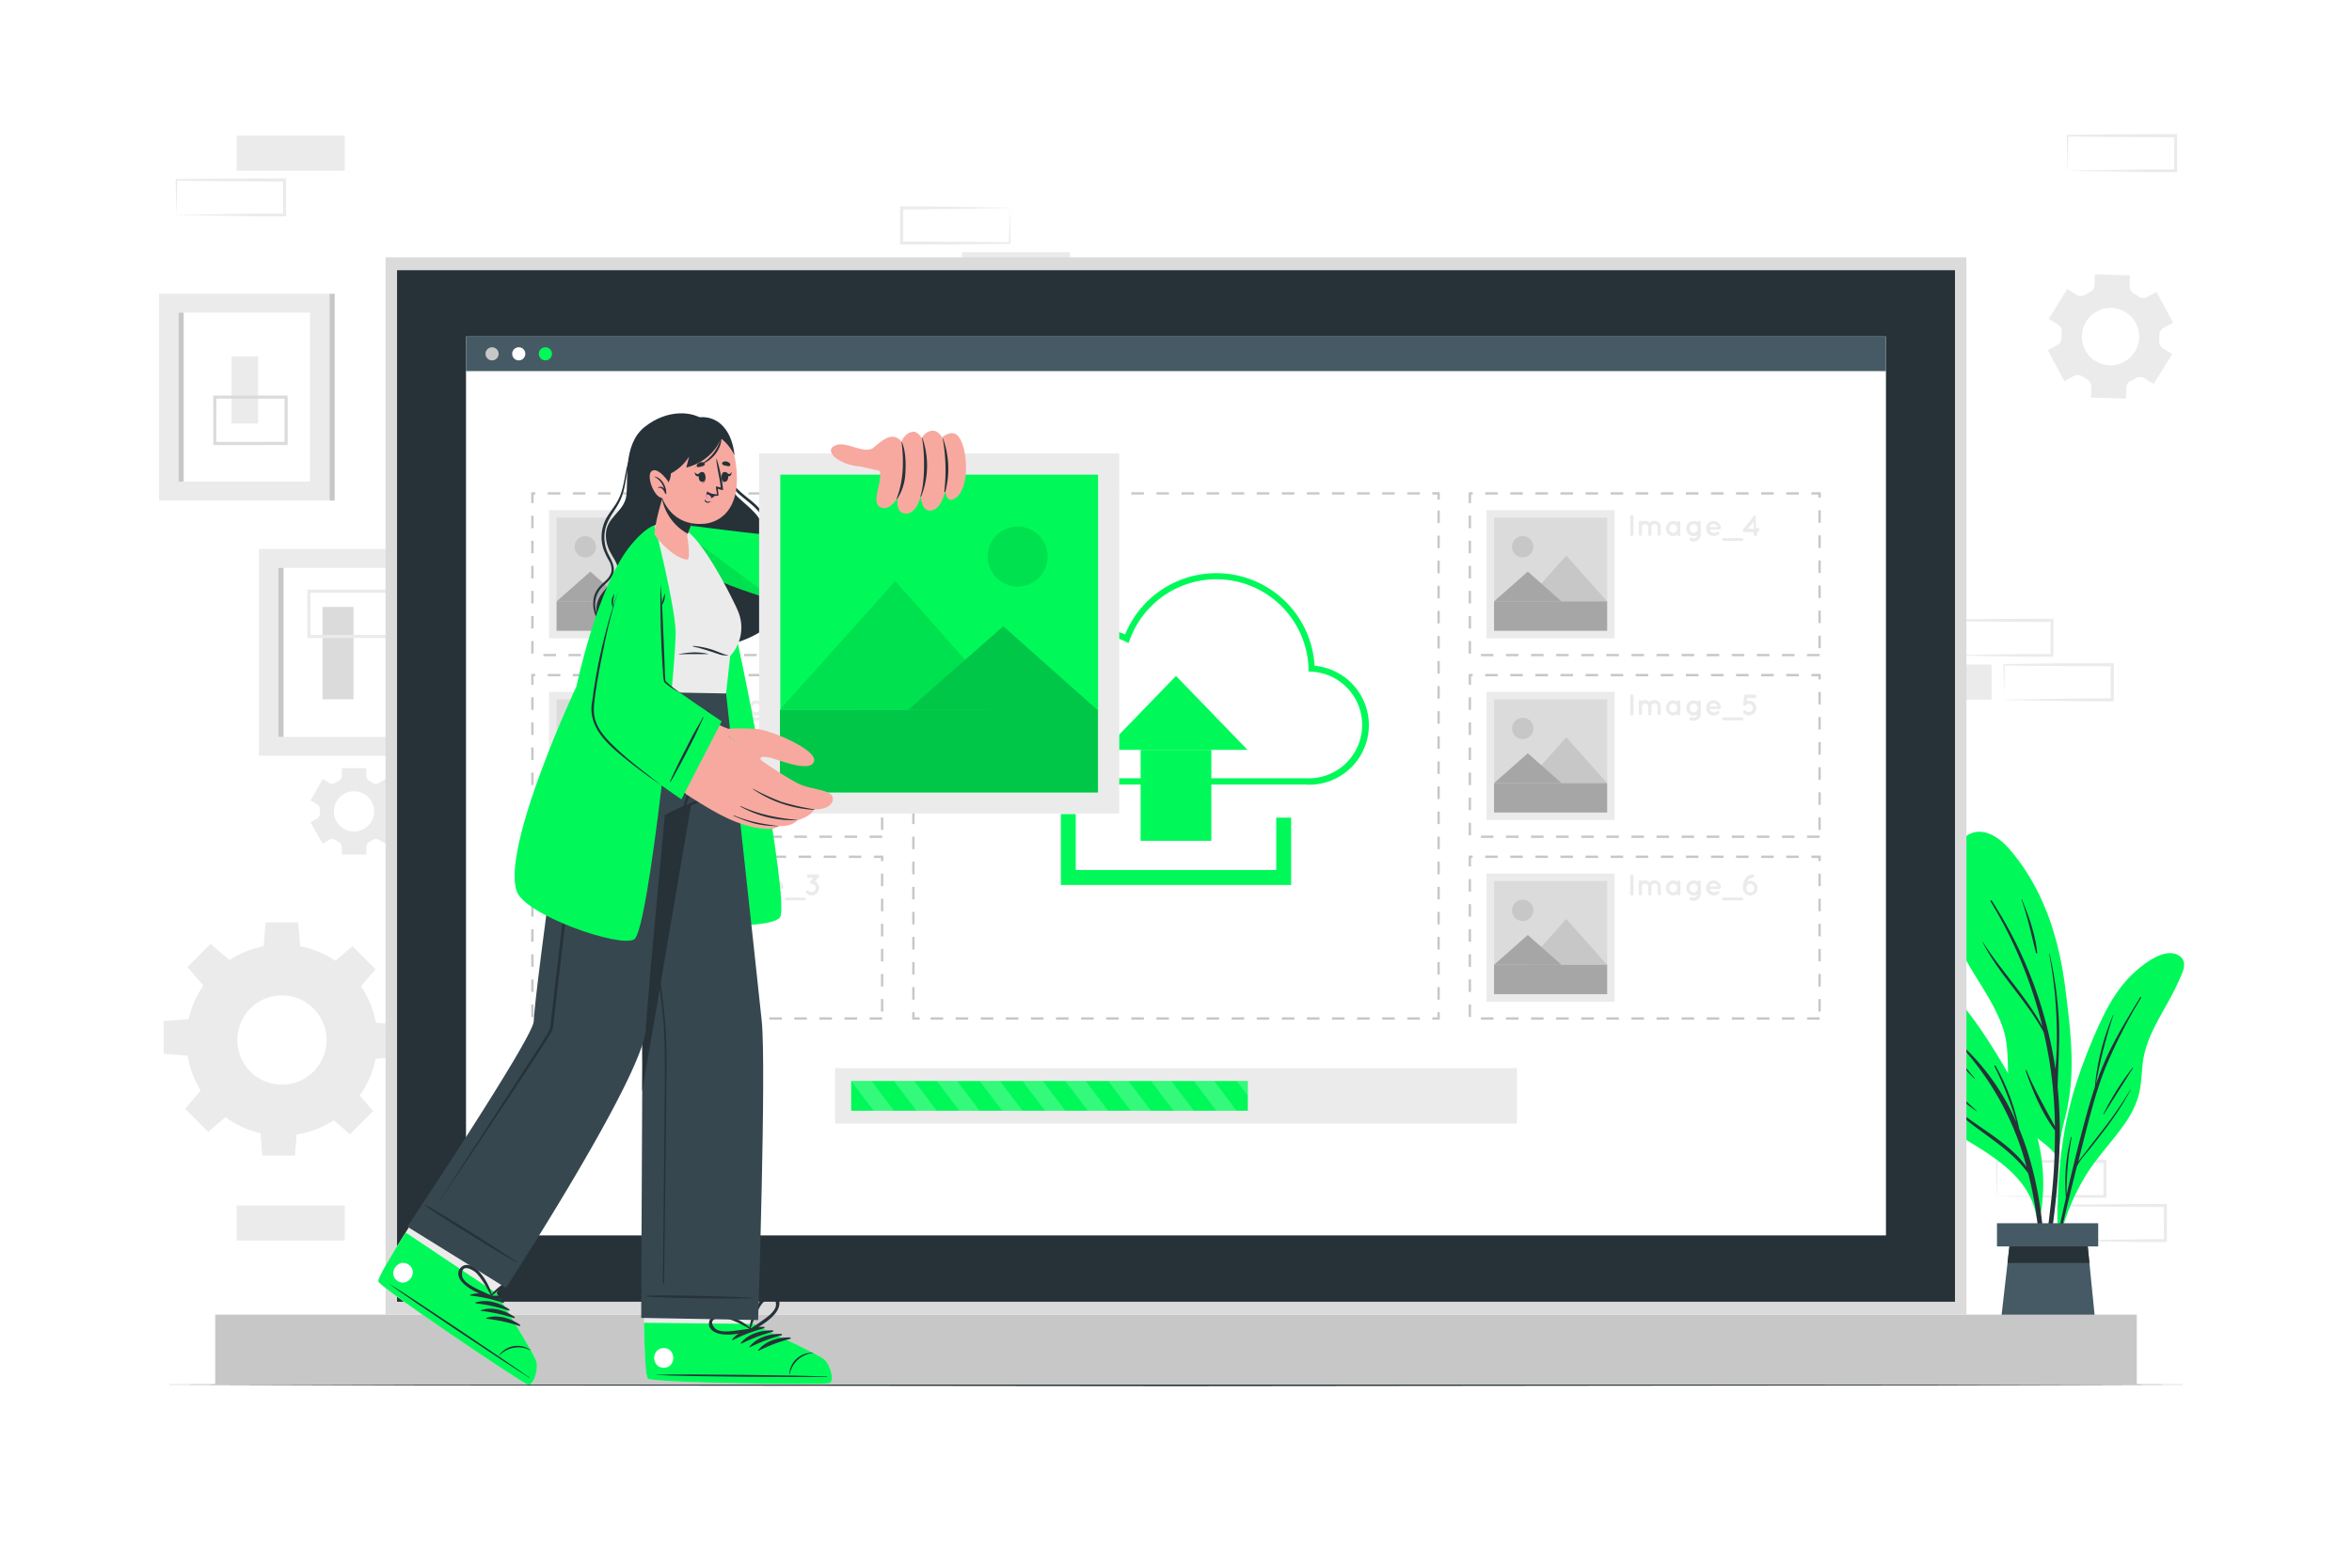<svg class="animated" id="freepik_stories-image-upload" xmlns="http://www.w3.org/2000/svg" viewBox="0 0 750 500"
    version="1.1" xmlns:xlink="http://www.w3.org/1999/xlink" xmlns:svgjs="http://svgjs.com/svgjs">
    <style>
        svg#freepik_stories-image-upload:not(.animated) .animable {
            opacity: 0;
        }

        svg#freepik_stories-image-upload.animated #freepik--background-complete--inject-23 {
            animation: 1.5s Infinite linear floating;
            animation-delay: 0s;
        }

        svg#freepik_stories-image-upload.animated #freepik--Plant--inject-23 {
            animation: 6s Infinite linear floating;
            animation-delay: 0s;
        }

        @keyframes floating {
            0% {
                opacity: 1;
                transform: translateY(0px);
            }

            50% {
                transform: translateY(-10px);
            }

            100% {
                opacity: 1;
                transform: translateY(0px);
            }
        }
    </style>
    <g id="freepik--background-complete--inject-23" class="animable" style="transform-origin: 372.485px 219.435px;">
        <path
            d="M686.77,122.44l5.89-9.49-2.91-1.8a2.66,2.66,0,0,1-1.23-2.5,15.45,15.45,0,0,0,.05-1.67,2.66,2.66,0,0,1,1.39-2.41l3-1.61-5.28-9.85-3,1.62a2.68,2.68,0,0,1-2.78-.18,16,16,0,0,0-1.42-.88,2.66,2.66,0,0,1-1.4-2.41l.11-3.42L668,87.5l-.1,3.43a2.67,2.67,0,0,1-1.56,2.31c-.25.11-.49.24-.74.37s-.48.26-.71.4a2.63,2.63,0,0,1-2.77,0l-2.93-1.81-5.89,9.49,2.91,1.81a2.64,2.64,0,0,1,1.23,2.5c0,.55-.06,1.1-.05,1.66a2.66,2.66,0,0,1-1.39,2.41l-3,1.61,5.28,9.85,3-1.62a2.68,2.68,0,0,1,2.78.18,15.81,15.81,0,0,0,1.41.88,2.65,2.65,0,0,1,1.4,2.4l-.1,3.43,11.16.35.11-3.43a2.63,2.63,0,0,1,1.55-2.3l.74-.38c.24-.13.48-.26.71-.4a2.67,2.67,0,0,1,2.79,0Zm-9.45-7A9.15,9.15,0,1,1,681.06,103,9.14,9.14,0,0,1,677.32,115.39Z"
            style="fill: rgb(235, 235, 235); transform-origin: 672.98px 107.325px;" id="el7kxv7rkejww" class="animable">
        </path>
        <path
            d="M126.77,255.29l-3.91-6.78-2.07,1.2a1.85,1.85,0,0,1-2-.07,10.29,10.29,0,0,0-1-.58,1.87,1.87,0,0,1-1-1.66V245H109v2.39a1.87,1.87,0,0,1-1,1.66,9.12,9.12,0,0,0-1,.58,1.85,1.85,0,0,1-2,.07l-2.08-1.2L99,255.29l2.08,1.2a1.86,1.86,0,0,1,.92,1.72c0,.19,0,.38,0,.58s0,.38,0,.57a1.87,1.87,0,0,1-.91,1.72L99,262.29l3.91,6.78,2.08-1.2a1.85,1.85,0,0,1,2,.06,10.23,10.23,0,0,0,1,.59,1.85,1.85,0,0,1,1,1.65v2.4h7.82v-2.4a1.87,1.87,0,0,1,1-1.65,9.19,9.19,0,0,0,1-.59,1.85,1.85,0,0,1,2-.06l2.08,1.2,3.91-6.78-2.08-1.2a1.87,1.87,0,0,1-.91-1.72c0-.19,0-.39,0-.58s0-.39,0-.58a1.89,1.89,0,0,1,.91-1.73Zm-7.48,3.5a6.41,6.41,0,1,1-6.41-6.41A6.4,6.4,0,0,1,119.29,258.79Z"
            style="fill: rgb(235, 235, 235); transform-origin: 112.9px 258.785px;" id="elv9617rtfswa" class="animable">
        </path>
        <path
            d="M89.9,301.23a30.48,30.48,0,1,0,30.47,30.48A30.47,30.47,0,0,0,89.9,301.23Zm0,44.7a14.23,14.23,0,1,1,14.23-14.22A14.23,14.23,0,0,1,89.9,345.93Z"
            style="fill: rgb(235, 235, 235); transform-origin: 89.89px 331.71px;" id="elpvvbembzn" class="animable">
        </path>
        <polygon points="95.76 302.5 84.04 302.5 84.69 294.2 95.11 294.2 95.76 302.5"
            style="fill: rgb(235, 235, 235); transform-origin: 89.9px 298.35px;" id="eliw83ogeutv" class="animable">
        </polygon>
        <polygon points="73.45 306.44 65.17 314.73 59.76 308.41 67.13 301.04 73.45 306.44"
            style="fill: rgb(235, 235, 235); transform-origin: 66.605px 307.885px;" id="el6gbfeevkji7" class="animable">
        </polygon>
        <polygon points="60.47 325.01 60.47 336.73 52.18 336.08 52.18 325.66 60.47 325.01"
            style="fill: rgb(235, 235, 235); transform-origin: 56.325px 330.87px;" id="elilejq2gb98d" class="animable">
        </polygon>
        <polygon points="64.42 347.31 72.71 355.6 66.39 361 59.02 353.63 64.42 347.31"
            style="fill: rgb(235, 235, 235); transform-origin: 65.865px 354.155px;" id="elkv5cmg26dhb" class="animable">
        </polygon>
        <polygon points="82.98 360.29 94.7 360.29 94.06 368.59 83.63 368.59 82.98 360.29"
            style="fill: rgb(235, 235, 235); transform-origin: 88.84px 364.44px;" id="elz41yhj2nnl" class="animable">
        </polygon>
        <polygon points="105.29 356.34 113.58 348.06 118.98 354.38 111.61 361.75 105.29 356.34"
            style="fill: rgb(235, 235, 235); transform-origin: 112.135px 354.905px;" id="eln3favih3yf" class="animable">
        </polygon>
        <polygon points="118.27 337.78 118.27 326.06 126.56 326.71 126.56 337.13 118.27 337.78"
            style="fill: rgb(235, 235, 235); transform-origin: 122.415px 331.92px;" id="elnjbmr2v8izr" class="animable">
        </polygon>
        <polygon points="114.32 315.48 106.03 307.19 112.36 301.78 119.73 309.15 114.32 315.48"
            style="fill: rgb(235, 235, 235); transform-origin: 112.88px 308.63px;" id="el23oruglivpg" class="animable">
        </polygon>
        <path
            d="M636.73,381.56c5.72-.1,20.4-.35,25.92-.41l8.54,0-.45.46,0-11.19.5.5c-5.72,0-20.32-.07-25.84-.15l-8.62-.11.24-.24-.24,11.19Zm0,0-.24-11.19v-.24h.25c4.3-.06,12.93-.16,17.23-.19l17.23-.07h.5v.5l0,11.19V382h-.45l-8.69,0c-5.49-.06-20.1-.31-25.77-.41Z"
            style="fill: rgb(235, 235, 235); transform-origin: 654.095px 375.935px;" id="elamiyq64mrhr"
            class="animable"></path>
        <path
            d="M656,395.67c5.73-.1,20.4-.35,25.93-.41l8.53-.05-.45.46-.05-11.19.5.5c-5.72,0-20.31-.08-25.84-.15l-8.62-.11.24-.24L656,395.67Zm0,0-.24-11.19v-.24H656c4.3-.06,12.94-.16,17.23-.19l17.23-.07h.51v.5l0,11.19v.45h-.46l-8.69,0c-5.49-.06-20.1-.31-25.77-.41Z"
            style="fill: rgb(235, 235, 235); transform-origin: 673.365px 390.05px;" id="el6rp5pochq7x" class="animable">
        </path>
        <path
            d="M619.86,209c5.72-.09,20.4-.34,25.92-.41l8.54,0-.46.45,0-11.19.5.5c-5.73,0-20.32-.07-25.85-.15l-8.61-.1.24-.25L619.86,209Zm0,0-.24-11.19v-.23h.25l17.23-.19,17.23-.06h.5v.5L654.77,209v.46h-.45l-8.7,0c-5.49-.07-20.09-.32-25.76-.42Z"
            style="fill: rgb(235, 235, 235); transform-origin: 637.225px 203.395px;" id="elaxmpmgnjipu"
            class="animable"></path>
        <path
            d="M639.08,223.15c5.72-.09,20.4-.34,25.92-.41l8.54,0-.46.45L673,212l.5.5c-5.72,0-20.32-.07-25.85-.15l-8.61-.1.24-.25-.24,11.19Zm0,0L638.84,212v-.23h.25l17.23-.19,17.23-.06h.5v.5l0,11.19v.46h-.45l-8.69,0c-5.49-.07-20.1-.32-25.77-.42Z"
            style="fill: rgb(235, 235, 235); transform-origin: 656.445px 217.595px;" id="el6as5yh3vjcy"
            class="animable"></path>
        <g id="elzzr6d69la2d">
            <rect x="600.63" y="211.96" width="34.46" height="11.19"
                style="fill: rgb(235, 235, 235); transform-origin: 617.86px 217.555px; transform: rotate(180deg);"
                class="animable"></rect>
        </g>
        <g id="el5topi029afw">
            <rect x="75.47" y="384.48" width="34.46" height="11.19"
                style="fill: rgb(235, 235, 235); transform-origin: 92.7px 390.075px; transform: rotate(180deg);"
                class="animable"></rect>
        </g>
        <g id="elzg631n9qoy8">
            <rect x="75.47" y="43.24" width="34.46" height="11.19"
                style="fill: rgb(235, 235, 235); transform-origin: 92.7px 48.835px; transform: rotate(180deg);"
                class="animable"></rect>
        </g>
        <path
            d="M56.25,68.54c5.72-.1,20.4-.34,25.92-.41l8.54,0-.46.45,0-11.19.5.5c-5.72,0-20.32-.07-25.85-.15l-8.61-.11.24-.24-.24,11.19Zm0,0L56,57.35v-.23h.25l17.23-.19,17.23-.07h.5v.5l0,11.19V69h-.45L82,69c-5.49-.06-20.09-.31-25.76-.41Z"
            style="fill: rgb(235, 235, 235); transform-origin: 73.605px 62.93px;" id="elhm6xqyloh05" class="animable">
        </path>
        <path
            d="M659.29,54.45c5.73-.1,20.4-.35,25.93-.42l8.53,0-.45.46,0-11.19.5.49c-5.72,0-20.31-.07-25.84-.15l-8.62-.1.24-.24-.24,11.19Zm0,0-.24-11.19V43h.24l17.23-.19,17.23-.06h.5v.51l0,11.19v.45h-.46l-8.69,0c-5.49-.06-20.1-.32-25.77-.41Z"
            style="fill: rgb(235, 235, 235); transform-origin: 676.65px 48.825px;" id="elgefsnimu42" class="animable">
        </path>
        <rect x="306.73" y="80.44" width="34.46" height="11.19"
            style="fill: rgb(235, 235, 235); transform-origin: 323.96px 86.035px;" id="elbgmrfb9ys1" class="animable">
        </rect>
        <path
            d="M322,66.33c-5.72.1-20.4.35-25.92.41l-8.54.05.46-.46,0,11.19-.5-.5c5.72,0,20.32.07,25.85.15l8.61.11-.24.24L322,66.33Zm0,0,.24,11.19v.24H322c-4.3.06-12.93.16-17.23.19L287.51,78H287v-.5l0-11.19v-.46h.45l8.69,0c5.49.06,20.1.31,25.77.41Z"
            style="fill: rgb(235, 235, 235); transform-origin: 304.62px 71.925px;" id="elcw1tm4u29eu" class="animable">
        </path>
        <rect x="82.57" y="175.1" width="54.36" height="65.94"
            style="fill: rgb(235, 235, 235); transform-origin: 109.75px 208.07px;" id="ellk5d8fs7j7" class="animable">
        </rect>
        <rect x="88.78" y="181.12" width="41.94" height="53.9"
            style="fill: rgb(255, 255, 255); transform-origin: 109.75px 208.07px;" id="elj2xkrh1iwl" class="animable">
        </rect>
        <rect x="88.78" y="181.12" width="1.64" height="53.9"
            style="fill: rgb(199, 199, 199); transform-origin: 89.6px 208.07px;" id="el049g1y24qnq1" class="animable">
        </rect>
        <rect x="136.93" y="175.1" width="1.64" height="65.94"
            style="fill: rgb(199, 199, 199); transform-origin: 137.75px 208.07px;" id="elfe9bcwubc2q" class="animable">
        </rect>
        <rect x="102.84" y="193.58" width="9.89" height="29.46"
            style="fill: rgb(219, 219, 219); transform-origin: 107.785px 208.31px;" id="elf5jd16zi0md" class="animable">
        </rect>
        <path d="M125.39,203.48H98V188.05h27.37Zm-26.37-1h25.37V189.05H99Z"
            style="fill: rgb(235, 235, 235); transform-origin: 111.695px 195.765px;" id="el5kzkeyo9poc"
            class="animable"></path>
        <rect x="50.72" y="93.69" width="54.36" height="65.94"
            style="fill: rgb(235, 235, 235); transform-origin: 77.9px 126.66px;" id="eluennluytvj8" class="animable">
        </rect>
        <rect x="56.93" y="99.71" width="41.94" height="53.9"
            style="fill: rgb(255, 255, 255); transform-origin: 77.9px 126.66px;" id="el9bc5x5sokd" class="animable">
        </rect>
        <rect x="56.93" y="99.71" width="1.64" height="53.9"
            style="fill: rgb(199, 199, 199); transform-origin: 57.75px 126.66px;" id="el4k79rikfpkj" class="animable">
        </rect>
        <rect x="105.08" y="93.69" width="1.64" height="65.94"
            style="fill: rgb(199, 199, 199); transform-origin: 105.9px 126.66px;" id="eld9bgk1i26hu" class="animable">
        </rect>
        <rect x="73.84" y="113.65" width="8.47" height="21.42"
            style="fill: rgb(235, 235, 235); transform-origin: 78.075px 124.36px;" id="el3xcyb4opad8" class="animable">
        </rect>
        <path d="M91.73,141.93H68V126.17H91.73Zm-22.76-1H90.73V127.17H69Z"
            style="fill: rgb(219, 219, 219); transform-origin: 79.865px 134.05px;" id="el2n1vepep2nd" class="animable">
        </path>
    </g>
    <g id="freepik--Floor--inject-23" class="animable" style="transform-origin: 375px 441.605px;">
        <polygon
            points="50.72 441.6 131.79 441.36 212.86 441.27 375 441.11 537.14 441.27 618.21 441.36 699.28 441.6 618.21 441.85 537.14 441.94 375 442.1 212.86 441.94 131.79 441.85 50.72 441.6"
            style="fill: rgb(38, 50, 56); transform-origin: 375px 441.605px;" id="elogmd5omu4ug" class="animable">
        </polygon>
    </g>
    <g id="freepik--Plant--inject-23" class="animable animator-active" style="transform-origin: 650.854px 353.441px;">
        <path
            d="M658.61,356.17a68.61,68.61,0,0,0-2.22,12.52c.12.21.09,1,0,.77,0,.69-1.07.56-1.07-.12,0-.44,0-.88,0-1.31-2.44-3-6-5-8.86-7.6a16.58,16.58,0,0,1-4.86-7.73c-2.38-8.2-.15-16.9-3-25.08-2.46-7.05-6.89-13.19-10.64-19.58-4-6.76-6.87-13.86-7.16-21.78-.23-6.06.49-14.14,5.11-18.68,4.89-4.82,11-1.21,14.71,3.09,10.87,12.47,15.89,28.23,17.93,44.34,1.12,8.92,2.28,17.89,2,26.89A72.93,72.93,0,0,1,658.61,356.17Z"
            style="fill: rgb(0, 249, 89); transform-origin: 640.677px 317.6px;" id="el9t8u57xeaog" class="animable">
        </path>
        <path
            d="M656.44,372a153.25,153.25,0,0,0-.3-25.26s0-.05,0-.1c.14-6.83.68-13.63.42-20.46a122.27,122.27,0,0,0-3-22c0-.08-.15-.06-.13,0a143.33,143.33,0,0,1,2.37,21.47q.21,5.79-.09,11.58c-.07,1.25-.18,2.52-.27,3.78h0a135.1,135.1,0,0,0-20.32-53.77c-.14-.22-.53,0-.39.24a140.52,140.52,0,0,1,16.54,39.87c-5.23-9.68-13.12-17.64-19-26.94,0-.05-.11,0-.09.05,5.26,10.36,13.95,18.52,19.49,28.73,1,4.15,1.75,8.35,2.34,12.58a141.83,141.83,0,0,1,1.26,17.47c-3.19-5.95-6.49-11.64-9.09-17.93-.07-.17-.31-.05-.26.11,2.22,6.54,5.2,13.58,9.36,19.15,0,4.14-.1,8.28-.34,12.41-.65,11-2.53,21.91-3.4,32.91a.25.25,0,0,0,.5.05A252.34,252.34,0,0,0,656.44,372Z"
            style="fill: rgb(38, 50, 56); transform-origin: 644.5px 346.657px;" id="eld2betese" class="animable"></path>
        <path
            d="M644.73,286.9a.07.07,0,1,0-.12.05c2,5.57,3.15,11.22,4.6,16.93a.21.21,0,0,0,.42-.07C649,298,647,292.24,644.73,286.9Z"
            style="fill: rgb(38, 50, 56); transform-origin: 647.111px 295.444px;" id="elbkgxtq4s9tn" class="animable">
        </path>
        <path
            d="M695.89,310.25a83.55,83.55,0,0,1-4.64,9.51c-3.62,6.59-7.41,12.63-8.09,20.3-.31,3.43-.42,6.87-1.46,10.17a30.81,30.81,0,0,1-4.05,8c-3.94,5.72-8.85,10.66-12.49,16.6a69.76,69.76,0,0,0-8.3,20c-.09.39-.7.29-.61-.1a.24.24,0,0,0,0-.09.15.15,0,0,1,0-.08c-.58-16.45.73-33,5.75-48.78a168.08,168.08,0,0,1,8-20.29c2.69-5.72,6-11.21,10.76-15.48,3.06-2.76,9.7-8,14.06-5.22C696.87,306.09,696.71,308.19,695.89,310.25Z"
            style="fill: rgb(0, 249, 89); transform-origin: 676.291px 349.539px;" id="el0ghxxdf5s6rs" class="animable">
        </path>
        <path
            d="M679.36,347.53a134.38,134.38,0,0,1-9.56,13.75c-1.6,2.07-3.21,4.14-4.8,6.22-.75,1-1.59,2-2.28,3q.64-2.59,1.3-5.19c2.12-8.31,4.16-16.7,7.32-24.69a167.22,167.22,0,0,1,11.42-22.39c.11-.19-.2-.33-.31-.14-3.47,5.72-7,11.42-9.92,17.45a91.65,91.65,0,0,0-4.22,10.35,161.41,161.41,0,0,1,5.61-22.12c0-.06-.07-.11-.1-.05a75.84,75.84,0,0,0-5.82,23s0,0,0,0c-.71,2.14-1.36,4.3-2,6.47-2.6,9.2-4.87,18.5-7,27.83a99.4,99.4,0,0,1,1.59-18.29.11.11,0,0,0-.22,0,58,58,0,0,0-1.59,19.29q-1.19,5.32-2.33,10.65c-1.62,7.58-3.6,15.3-4.55,23a.16.16,0,0,0,.31.05c1.12-4.15,1.81-8.45,2.73-12.65s1.88-8.43,2.86-12.63q2.14-9.18,4.45-18.32c1-2.23,3-4.22,4.46-6.09,1.62-2.06,3.24-4.12,4.82-6.21a92.73,92.73,0,0,0,7.91-12.25C679.55,347.51,679.41,347.45,679.36,347.53Z"
            style="fill: rgb(38, 50, 56); transform-origin: 667.342px 366.912px;" id="el8fxy60wfygw" class="animable">
        </path>
        <path
            d="M680.06,340.5a86,86,0,0,0-9.36,14.86c0,.07.07.14.12.08,3.15-4.94,6.24-9.91,9.38-14.85C680.26,340.51,680.12,340.42,680.06,340.5Z"
            style="fill: rgb(38, 50, 56); transform-origin: 675.457px 347.966px;" id="elzwcet1ylfy" class="animable">
        </path>
        <path
            d="M610,325.84c2.13,3.67,4.56,8.08,3.65,12.49-.58,2.79-2.63,5.05-3,7.9-.82,6.28,5.44,10.44,10,13.4,11.3,7.42,26.79,14,28.84,29.16.08.53,1,.4.94-.13a.44.44,0,0,0,0-.1s.05,0,.05-.09a58,58,0,0,0-.21-23.11c-1.69-7.8-5.09-14.81-9.11-21.66-6.79-11.6-14-23.47-24.27-32.36-2.85-2.45-8.67-6.87-10.94-1.33S607.43,321.37,610,325.84Z"
            style="fill: rgb(0, 249, 89); transform-origin: 628.395px 348.235px;" id="elgtrdsrby3l6" class="animable">
        </path>
        <path
            d="M620.37,350.43c7.49,8.1,19.4,12.65,25.84,21.73a91,91,0,0,0-19.86-37.31.29.29,0,0,1,.42-.41A73.66,73.66,0,0,1,643,358a105.35,105.35,0,0,0-7-17.88.19.19,0,0,1,.33-.19A67.93,67.93,0,0,1,643.87,360c8.5,20.56,9.28,44.68,7.5,66.35a.25.25,0,0,1-.49,0c.49-17.08.22-34.46-3.88-51.14-.08-.35-.18-.69-.27-1-7-9.77-18.86-14.3-26.48-23.58C620.17,350.47,620.29,350.34,620.37,350.43Z"
            style="fill: rgb(38, 50, 56); transform-origin: 636.187px 380.451px;" id="eloi0y42s71o" class="animable">
        </path>
        <path
            d="M618.64,343.46c3.93,3.61,7.8,7.3,11.74,10.9,0,0,0,.11-.06.08A57.46,57.46,0,0,1,618.4,343.7.17.17,0,0,1,618.64,343.46Z"
            style="fill: rgb(38, 50, 56); transform-origin: 624.368px 348.931px;" id="eltusi2bh32f" class="animable">
        </path>
        <path
            d="M618,327.84A123.43,123.43,0,0,0,629.78,344a.07.07,0,1,1-.1.09A56.85,56.85,0,0,1,617.81,328,.12.12,0,1,1,618,327.84Z"
            style="fill: rgb(38, 50, 56); transform-origin: 623.797px 335.963px;" id="el4s18qm392uc" class="animable">
        </path>
        <polygon points="635.72 441.6 670.15 441.6 665.51 395.28 641.02 395.28 635.72 441.6"
            style="fill: rgb(69, 90, 100); transform-origin: 652.935px 418.44px;" id="elxdcp9rarcz" class="animable">
        </polygon>
        <polygon points="640.15 402.81 666.27 402.81 665.51 395.28 641.02 395.28 640.15 402.81"
            style="fill: rgb(38, 50, 56); transform-origin: 653.21px 399.045px;" id="elyiomwu3msqb" class="animable">
        </polygon>
        <g id="el105h9onsfg49">
            <rect x="636.79" y="390.14" width="32.28" height="7.4"
                style="fill: rgb(69, 90, 100); transform-origin: 652.93px 393.84px; transform: rotate(180deg);"
                class="animable"></rect>
        </g>
    </g>
    <g id="freepik--Device--inject-23" class="animable" style="transform-origin: 375px 261.84px;">
        <rect x="68.63" y="419.29" width="612.74" height="22.32"
            style="fill: rgb(199, 199, 199); transform-origin: 375px 430.45px;" id="eltt2n61z2h2" class="animable">
        </rect>
        <rect x="122.94" y="82.07" width="504.11" height="337.22"
            style="fill: rgb(219, 219, 219); transform-origin: 374.995px 250.68px;" id="elck9st5efw6b" class="animable">
        </rect>
        <rect x="126.61" y="86.18" width="496.79" height="328.99"
            style="fill: rgb(38, 50, 56); transform-origin: 375.005px 250.675px;" id="el1g1kkoepfry" class="animable">
        </rect>
        <rect x="148.6" y="107.33" width="452.79" height="286.69"
            style="fill: rgb(255, 255, 255); transform-origin: 374.995px 250.675px;" id="elax26z04num" class="animable">
        </rect>
        <rect x="148.6" y="107.33" width="452.79" height="11.03"
            style="fill: rgb(69, 90, 100); transform-origin: 374.995px 112.845px;" id="elym569g9921l" class="animable">
        </rect>
        <path d="M159,112.85a2.09,2.09,0,1,1-2.09-2.09A2.09,2.09,0,0,1,159,112.85Z"
            style="fill: rgb(199, 199, 199); transform-origin: 156.91px 112.85px;" id="el8t03o301qsx" class="animable">
        </path>
        <path d="M167.51,112.85a2.09,2.09,0,1,1-2.08-2.09A2.08,2.08,0,0,1,167.51,112.85Z"
            style="fill: rgb(255, 255, 255); transform-origin: 165.42px 112.85px;" id="elb59x221qk98" class="animable">
        </path>
        <path d="M176,112.85a2.09,2.09,0,1,1-2.09-2.09A2.09,2.09,0,0,1,176,112.85Z"
            style="fill: rgb(0, 249, 89); transform-origin: 173.91px 112.85px;" id="el6y0kpf0uupn" class="animable">
        </path>
        <polygon
            points="293.26 325.21 290.89 325.21 290.89 322.83 291.64 322.83 291.64 324.46 293.26 324.46 293.26 325.21"
            style="fill: rgb(199, 199, 199); transform-origin: 292.075px 324.02px;" id="eld85b0u77xu" class="animable">
        </polygon>
        <path
            d="M452.75,325.21h-4v-.75h4Zm-8,0h-4v-.75h4Zm-8,0h-4v-.75h4Zm-8,0h-4v-.75h4Zm-8,0h-4v-.75h4Zm-8,0h-4v-.75h4Zm-8,0h-4v-.75h4Zm-8,0h-4v-.75h4Zm-8,0h-4v-.75h4Zm-8,0h-4v-.75h4Zm-8,0h-4v-.75h4Zm-8,0h-4v-.75h4Zm-8,0h-4v-.75h4Zm-8,0h-4v-.75h4Zm-8,0h-4v-.75h4Zm-8,0h-4v-.75h4Zm-8,0h-4v-.75h4Zm-8,0h-4v-.75h4Zm-8,0h-4v-.75h4Zm-8,0h-4v-.75h4Z"
            style="fill: rgb(199, 199, 199); transform-origin: 374.75px 324.835px;" id="el6s0zdjgqe7a" class="animable">
        </path>
        <polygon
            points="459.11 325.21 456.74 325.21 456.74 324.46 458.36 324.46 458.36 322.83 459.11 322.83 459.11 325.21"
            style="fill: rgb(199, 199, 199); transform-origin: 457.925px 324.02px;" id="eljz37os43nn" class="animable">
        </polygon>
        <path
            d="M459.11,318.84h-.75v-4h.75Zm0-8h-.75v-4h.75Zm0-8h-.75v-4h.75Zm0-8h-.75v-4h.75Zm0-8h-.75v-4h.75Zm0-8h-.75v-4h.75Zm0-8h-.75v-4h.75Zm0-8h-.75v-4h.75Zm0-8h-.75v-4h.75Zm0-8h-.75v-4h.75Zm0-8h-.75v-4h.75Zm0-8h-.75v-4h.75Zm0-8h-.75v-4h.75Zm0-8h-.75v-4h.75Zm0-8h-.75v-4h.75Zm0-8h-.75v-4h.75Zm0-8h-.75v-4h.75Zm0-8h-.75v-4h.75Zm0-8h-.75v-4h.75Zm0-8h-.75v-4h.75Z"
            style="fill: rgb(199, 199, 199); transform-origin: 458.735px 240.84px;" id="el0v0225gpx4od"
            class="animable"></path>
        <polygon
            points="459.11 159.36 458.36 159.36 458.36 157.73 456.74 157.73 456.74 156.98 459.11 156.98 459.11 159.36"
            style="fill: rgb(199, 199, 199); transform-origin: 457.925px 158.17px;" id="elsjwbrd2ahdi" class="animable">
        </polygon>
        <path
            d="M452.75,157.73h-4V157h4Zm-8,0h-4V157h4Zm-8,0h-4V157h4Zm-8,0h-4V157h4Zm-8,0h-4V157h4Zm-8,0h-4V157h4Zm-8,0h-4V157h4Zm-8,0h-4V157h4Zm-8,0h-4V157h4Zm-8,0h-4V157h4Zm-8,0h-4V157h4Zm-8,0h-4V157h4Zm-8,0h-4V157h4Zm-8,0h-4V157h4Zm-8,0h-4V157h4Zm-8,0h-4V157h4Zm-8,0h-4V157h4Zm-8,0h-4V157h4Zm-8,0h-4V157h4Zm-8,0h-4V157h4Z"
            style="fill: rgb(199, 199, 199); transform-origin: 374.75px 157.365px;" id="ele74y9z002jp" class="animable">
        </path>
        <polygon
            points="291.64 159.36 290.89 159.36 290.89 156.98 293.26 156.98 293.26 157.73 291.64 157.73 291.64 159.36"
            style="fill: rgb(199, 199, 199); transform-origin: 292.075px 158.17px;" id="ell4idpdq1rad" class="animable">
        </polygon>
        <path
            d="M291.64,318.84h-.75v-4h.75Zm0-8h-.75v-4h.75Zm0-8h-.75v-4h.75Zm0-8h-.75v-4h.75Zm0-8h-.75v-4h.75Zm0-8h-.75v-4h.75Zm0-8h-.75v-4h.75Zm0-8h-.75v-4h.75Zm0-8h-.75v-4h.75Zm0-8h-.75v-4h.75Zm0-8h-.75v-4h.75Zm0-8h-.75v-4h.75Zm0-8h-.75v-4h.75Zm0-8h-.75v-4h.75Zm0-8h-.75v-4h.75Zm0-8h-.75v-4h.75Zm0-8h-.75v-4h.75Zm0-8h-.75v-4h.75Zm0-8h-.75v-4h.75Zm0-8h-.75v-4h.75Z"
            style="fill: rgb(199, 199, 199); transform-origin: 291.265px 240.84px;" id="elg100pxwry9r" class="animable">
        </path>
        <polygon
            points="411.71 282.25 338.29 282.25 338.29 259.64 343.04 259.64 343.04 277.49 406.96 277.49 406.96 260.78 411.71 260.78 411.71 282.25"
            style="fill: rgb(0, 249, 89); transform-origin: 375px 270.945px;" id="elcffy6u53hqn" class="animable">
        </polygon>
        <path
            d="M416.55,250.22H328.62v-.14a16.35,16.35,0,0,1,2.14-32.56c.54,0,1.07,0,1.59.08a19.06,19.06,0,0,1,18.91-16.8,18.68,18.68,0,0,1,7.52,1.55,31.4,31.4,0,0,1,60.42,10,19,19,0,0,1-2.65,37.9Zm-86.31-2h86.31a17,17,0,0,0,1.59-34l-.88-.08,0-.88a29.4,29.4,0,0,0-57-9.2l-.39,1.06-1-.51a16.82,16.82,0,0,0-7.62-1.8,17.05,17.05,0,0,0-17,16l-.06,1.11-1.1-.19a13.65,13.65,0,0,0-2.33-.19,14.35,14.35,0,0,0-1.07,28.66Z"
            style="fill: rgb(0, 249, 89); transform-origin: 375.452px 216.541px;" id="elhripo80avpl" class="animable">
        </path>
        <rect x="363.72" y="239.15" width="22.55" height="29.02"
            style="fill: rgb(0, 249, 89); transform-origin: 374.995px 253.66px;" id="eliq3koe0ogu" class="animable">
        </rect>
        <polygon points="352.2 239.15 397.8 239.15 375 215.58 352.2 239.15"
            style="fill: rgb(0, 249, 89); transform-origin: 375px 227.365px;" id="elt4uc5wnfbds" class="animable">
        </polygon>
        <rect x="266.3" y="340.68" width="217.4" height="17.67"
            style="fill: rgb(235, 235, 235); transform-origin: 375px 349.515px;" id="elxe77f5jklsg" class="animable">
        </rect>
        <rect x="271.42" y="344.77" width="126.49" height="9.49"
            style="fill: rgb(0, 249, 89); transform-origin: 334.665px 349.515px;" id="elqj1c4naek3n" class="animable">
        </rect>
        <g id="elup3d97dasa">
            <polygon points="285.07 354.26 278.6 354.26 271.42 344.77 277.89 344.77 285.07 354.26"
                style="fill: rgb(255, 255, 255); opacity: 0.2; transform-origin: 278.245px 349.515px;" class="animable">
            </polygon>
        </g>
        <g id="elz8fp8br53e">
            <polygon points="298.73 354.26 292.26 354.26 285.07 344.77 291.55 344.77 298.73 354.26"
                style="fill: rgb(255, 255, 255); opacity: 0.2; transform-origin: 291.9px 349.515px;" class="animable">
            </polygon>
        </g>
        <g id="elzv99n4pzvkb">
            <polygon points="312.39 354.26 305.91 354.26 298.73 344.77 305.21 344.77 312.39 354.26"
                style="fill: rgb(255, 255, 255); opacity: 0.2; transform-origin: 305.56px 349.515px;" class="animable">
            </polygon>
        </g>
        <g id="elvd4mg71255">
            <polygon points="326.05 354.26 319.57 354.26 312.39 344.77 318.87 344.77 326.05 354.26"
                style="fill: rgb(255, 255, 255); opacity: 0.2; transform-origin: 319.22px 349.515px;" class="animable">
            </polygon>
        </g>
        <g id="elgjuqn5y68u">
            <polygon points="339.71 354.26 333.23 354.26 326.05 344.77 332.53 344.77 339.71 354.26"
                style="fill: rgb(255, 255, 255); opacity: 0.2; transform-origin: 332.88px 349.515px;" class="animable">
            </polygon>
        </g>
        <g id="elop8s1bxv6an">
            <polygon points="353.37 354.26 346.89 354.26 339.71 344.77 346.19 344.77 353.37 354.26"
                style="fill: rgb(255, 255, 255); opacity: 0.2; transform-origin: 346.54px 349.515px;" class="animable">
            </polygon>
        </g>
        <g id="elaebcnv3dm2m">
            <polygon points="367.02 354.26 360.55 354.26 353.37 344.77 359.84 344.77 367.02 354.26"
                style="fill: rgb(255, 255, 255); opacity: 0.2; transform-origin: 360.195px 349.515px;" class="animable">
            </polygon>
        </g>
        <g id="elei46hr212dp">
            <polygon points="380.68 354.26 374.21 354.26 367.02 344.77 373.5 344.77 380.68 354.26"
                style="fill: rgb(255, 255, 255); opacity: 0.2; transform-origin: 373.85px 349.515px;" class="animable">
            </polygon>
        </g>
        <g id="elxu4wcvnxkm8">
            <polygon points="394.34 354.26 387.86 354.26 380.68 344.77 387.16 344.77 394.34 354.26"
                style="fill: rgb(255, 255, 255); opacity: 0.2; transform-origin: 387.51px 349.515px;" class="animable">
            </polygon>
        </g>
        <g id="el4gvsvha5jph">
            <polygon points="397.91 344.77 397.91 349.49 394.34 344.77 397.91 344.77"
                style="fill: rgb(255, 255, 255); opacity: 0.2; transform-origin: 396.125px 347.13px;" class="animable">
            </polygon>
        </g>
        <g id="elagiwwne2cy">
            <rect x="474.01" y="162.71" width="40.87" height="40.87"
                style="fill: rgb(235, 235, 235); transform-origin: 494.445px 183.145px; transform: rotate(180deg);"
                class="animable"></rect>
        </g>
        <g id="elybg8mbus3is">
            <rect x="476.42" y="165.11" width="36.06" height="36.06"
                style="fill: rgb(219, 219, 219); transform-origin: 494.45px 183.14px; transform: rotate(180deg);"
                class="animable"></rect>
        </g>
        <path d="M482.23,173.72a3.4,3.4,0,1,0,2.67-2.67A3.4,3.4,0,0,0,482.23,173.72Z"
            style="fill: rgb(199, 199, 199); transform-origin: 485.564px 174.384px;" id="eldzwbc1xw43a"
            class="animable"></path>
        <polygon points="486.42 191.81 512.48 191.81 499.45 177.2 486.42 191.81"
            style="fill: rgb(199, 199, 199); transform-origin: 499.45px 184.505px;" id="el7ezvlquvbxv" class="animable">
        </polygon>
        <polygon points="476.42 191.81 497.93 191.81 487.18 182.3 476.42 191.81"
            style="fill: rgb(166, 166, 166); transform-origin: 487.175px 187.055px;" id="elk5pjcxdya5e"
            class="animable"></polygon>
        <rect x="476.42" y="191.81" width="36.06" height="9.36"
            style="fill: rgb(166, 166, 166); transform-origin: 494.45px 196.49px;" id="el189v98vtsks" class="animable">
        </rect>
        <path
            d="M580.23,209.3h-4v-.75h4Zm-8,0h-4v-.75h4Zm-8,0h-4v-.75h4Zm-8,0h-4v-.75h4Zm-8,0h-4v-.75h4Zm-8,0h-4v-.75h4Zm-8,0h-4v-.75h4Zm-8,0h-4v-.75h4Zm-8,0h-4v-.75h4Zm-8,0h-4v-.75h4Zm-8,0h-4v-.75h4Zm-8,0h-4v-.75h4Zm-8,0h-4v-.75h4Zm-8,0h-4v-.75h4Zm-7.15-.85h-.75v-4h.75Zm111.52-1.71h-.75v-4h.75Zm-111.52-6.29h-.75v-4h.75Zm111.52-1.71h-.75v-4h.75Zm-111.52-6.29h-.75v-4h.75Zm111.52-1.71h-.75v-4h.75Zm-111.52-6.29h-.75v-4h.75Zm111.52-1.71h-.75v-4h.75Zm-111.52-6.29h-.75v-4h.75Zm111.52-1.71h-.75v-4h.75Zm-111.52-6.29h-.75v-4h.75Zm111.52-1.71h-.75v-4h.75Zm-111.52-6.29h-.75V157h1.28v.75h-.53Zm111.52-1.71h-.75v-1h-2.24V157h3Zm-7-1h-4V157h4Zm-8,0h-4V157h4Zm-8,0h-4V157h4Zm-8,0h-4V157h4Zm-8,0h-4V157h4Zm-8,0h-4V157h4Zm-8,0h-4V157h4Zm-8,0h-4V157h4Zm-8,0h-4V157h4Zm-8,0h-4V157h4Zm-8,0h-4V157h4Zm-8,0h-4V157h4Zm-8,0h-4V157h4Z"
            style="fill: rgb(199, 199, 199); transform-origin: 524.47px 183.15px;" id="el7u6zffohpd5" class="animable">
        </path>
        <path d="M519.83,164.77a.52.52,0,0,1,.53-.53.54.54,0,0,1,.54.53v5.68a.54.54,0,0,1-.54.53.52.52,0,0,1-.53-.53Z"
            style="fill: rgb(235, 235, 235); transform-origin: 520.365px 167.61px;" id="elvqp0vtjbb6o" class="animable">
        </path>
        <path
            d="M526.62,168.16v2.31a.51.51,0,0,1-.51.51.53.53,0,0,1-.52-.51v-2.31a1,1,0,0,0-2,0v2.28s0,.05,0,.07v0s0,0,0,.06v0a.53.53,0,0,1-.48.31H523a.53.53,0,0,1-.42-.5v-2.28h0v-1.49a.51.51,0,0,1,.51-.52.49.49,0,0,1,.47.29,1.93,1.93,0,0,1,1-.29,2,2,0,0,1,1.51.66,2,2,0,0,1,1.51-.66,2,2,0,0,1,2,2v2.28a.51.51,0,0,1-.51.51.52.52,0,0,1-.52-.51v-2.28a1,1,0,0,0-1-1A1,1,0,0,0,526.62,168.16Z"
            style="fill: rgb(235, 235, 235); transform-origin: 526.08px 168.535px;" id="el2g1ogf3ewne" class="animable">
        </path>
        <path
            d="M535.83,168.58v1.89a.52.52,0,0,1-.51.51.53.53,0,0,1-.51-.41,2.15,2.15,0,0,1-1.28.41,2.23,2.23,0,0,1-1.63-.7,2.44,2.44,0,0,1-.66-1.7,2.4,2.4,0,0,1,.66-1.69,2.21,2.21,0,0,1,1.63-.72,2.16,2.16,0,0,1,1.28.42.53.53,0,0,1,.51-.42.52.52,0,0,1,.51.52Zm-1,0a1.42,1.42,0,0,0-.37-1,1.19,1.19,0,0,0-.9-.39,1.15,1.15,0,0,0-.89.39,1.42,1.42,0,0,0-.37,1,1.46,1.46,0,0,0,.37,1,1.21,1.21,0,0,0,.89.37,1.25,1.25,0,0,0,.9-.37A1.46,1.46,0,0,0,534.8,168.58Z"
            style="fill: rgb(235, 235, 235); transform-origin: 533.535px 168.575px;" id="elfptfzvb2y1e"
            class="animable"></path>
        <path
            d="M542.36,168.6v1.79a2.32,2.32,0,0,1-2.32,2.32,2.19,2.19,0,0,1-1-.25.51.51,0,0,1-.23-.69.53.53,0,0,1,.7-.24,1.09,1.09,0,0,0,.54.14,1.31,1.31,0,0,0,1.27-1A2.24,2.24,0,0,1,540,171a2.22,2.22,0,0,1-1.63-.73,2.39,2.39,0,0,1-.68-1.7,2.5,2.5,0,0,1,.68-1.71,2.28,2.28,0,0,1,1.63-.71,2.17,2.17,0,0,1,1.29.4.52.52,0,0,1,.52-.4.51.51,0,0,1,.51.51v1.91Zm-1,0a1.51,1.51,0,0,0-.37-1,1.2,1.2,0,0,0-.92-.41,1.15,1.15,0,0,0-.88.41,1.45,1.45,0,0,0,0,2,1.16,1.16,0,0,0,.88.39,1.22,1.22,0,0,0,.92-.39A1.5,1.5,0,0,0,541.33,168.59Z"
            style="fill: rgb(235, 235, 235); transform-origin: 540.025px 169.43px;" id="ely3rid7y0j9" class="animable">
        </path>
        <path
            d="M544.07,168.57a2.38,2.38,0,0,1,2.35-2.4,2.3,2.3,0,0,1,2.32,2.23v0a.28.28,0,0,1,0,.09.46.46,0,0,1-.5.38h-3.06a1.27,1.27,0,0,0,.33.64,1.47,1.47,0,0,0,.92.43,1.57,1.57,0,0,0,1-.24.55.55,0,0,1,.72,0,.43.43,0,0,1,0,.63,2.44,2.44,0,0,1-1.72.63A2.39,2.39,0,0,1,544.07,168.57Zm1-.47h2.73a1.59,1.59,0,0,0-1.43-1A1.35,1.35,0,0,0,545.12,168.1Z"
            style="fill: rgb(235, 235, 235); transform-origin: 546.407px 168.566px;" id="el3i9xhh3uyhq"
            class="animable"></path>
        <path d="M549.15,172.07a.45.45,0,0,1,.45-.45h5.82a.45.45,0,1,1,0,.9H549.6A.45.45,0,0,1,549.15,172.07Z"
            style="fill: rgb(235, 235, 235); transform-origin: 552.51px 172.07px;" id="el6kllsrdi91f" class="animable">
        </path>
        <path
            d="M560.93,169.19a.53.53,0,0,1-.54.53h-.09v.73a.53.53,0,0,1-1.06,0v-.73h-3a.45.45,0,0,1-.33-.12.52.52,0,0,1-.09-.74l3.56-4.43h0l0,0,.05,0,0,0,.06,0s0,0,0,0l.06,0h.25l.06,0h0l0,0,.05,0a0,0,0,0,1,0,0l0,0,0,0,0,0,0,.05a.08.08,0,0,0,0,0l0,.06s0,0,0,0a.09.09,0,0,1,0,.05s0,0,0,.05v3.92h.09A.54.54,0,0,1,560.93,169.19Zm-1.69-2.91-1.92,2.38h1.92Z"
            style="fill: rgb(235, 235, 235); transform-origin: 558.365px 167.705px;" id="ele8z7hza35pn"
            class="animable"></path>
        <g id="el6ed5etagm5s">
            <rect x="474.01" y="220.66" width="40.87" height="40.87"
                style="fill: rgb(235, 235, 235); transform-origin: 494.445px 241.095px; transform: rotate(180deg);"
                class="animable"></rect>
        </g>
        <g id="elrei0pbzicgq">
            <rect x="476.42" y="223.06" width="36.06" height="36.06"
                style="fill: rgb(219, 219, 219); transform-origin: 494.45px 241.09px; transform: rotate(180deg);"
                class="animable"></rect>
        </g>
        <path d="M482.23,231.67A3.4,3.4,0,1,0,484.9,229,3.4,3.4,0,0,0,482.23,231.67Z"
            style="fill: rgb(199, 199, 199); transform-origin: 485.564px 232.334px;" id="elq1h0liz7vw" class="animable">
        </path>
        <polygon points="486.42 249.77 512.48 249.77 499.45 235.15 486.42 249.77"
            style="fill: rgb(199, 199, 199); transform-origin: 499.45px 242.46px;" id="el8gafufsfts8" class="animable">
        </polygon>
        <polygon points="476.42 249.77 497.93 249.77 487.18 240.25 476.42 249.77"
            style="fill: rgb(166, 166, 166); transform-origin: 487.175px 245.01px;" id="elw8w3s7xene" class="animable">
        </polygon>
        <rect x="476.42" y="249.77" width="36.06" height="9.36"
            style="fill: rgb(166, 166, 166); transform-origin: 494.45px 254.45px;" id="elox9dfkjpt9b" class="animable">
        </rect>
        <path
            d="M580.23,267.25h-4v-.75h4Zm-8,0h-4v-.75h4Zm-8,0h-4v-.75h4Zm-8,0h-4v-.75h4Zm-8,0h-4v-.75h4Zm-8,0h-4v-.75h4Zm-8,0h-4v-.75h4Zm-8,0h-4v-.75h4Zm-8,0h-4v-.75h4Zm-8,0h-4v-.75h4Zm-8,0h-4v-.75h4Zm-8,0h-4v-.75h4Zm-8,0h-4v-.75h4Zm-8,0h-4v-.75h4Zm-7.15-.85h-.75v-4h.75Zm111.52-1.71h-.75v-4h.75ZM469.08,258.4h-.75v-4h.75Zm111.52-1.71h-.75v-4h.75ZM469.08,250.4h-.75v-4h.75Zm111.52-1.71h-.75v-4h.75ZM469.08,242.4h-.75v-4h.75Zm111.52-1.71h-.75v-4h.75ZM469.08,234.4h-.75v-4h.75Zm111.52-1.71h-.75v-4h.75ZM469.08,226.4h-.75v-4h.75Zm111.52-1.71h-.75v-4h.75ZM469.08,218.4h-.75v-3.46h1.28v.75h-.53Zm111.52-1.71h-.75v-1h-2.24v-.75h3Zm-7-1h-4v-.75h4Zm-8,0h-4v-.75h4Zm-8,0h-4v-.75h4Zm-8,0h-4v-.75h4Zm-8,0h-4v-.75h4Zm-8,0h-4v-.75h4Zm-8,0h-4v-.75h4Zm-8,0h-4v-.75h4Zm-8,0h-4v-.75h4Zm-8,0h-4v-.75h4Zm-8,0h-4v-.75h4Zm-8,0h-4v-.75h4Zm-8,0h-4v-.75h4Z"
            style="fill: rgb(199, 199, 199); transform-origin: 524.47px 241.095px;" id="elzp1gigj48en" class="animable">
        </path>
        <path d="M519.83,222a.52.52,0,0,1,.53-.52.53.53,0,0,1,.54.52v5.69a.54.54,0,0,1-.54.53.53.53,0,0,1-.53-.53Z"
            style="fill: rgb(235, 235, 235); transform-origin: 520.365px 224.85px;" id="elup97i1za42p" class="animable">
        </path>
        <path
            d="M526.62,225.36v2.31a.52.52,0,0,1-.51.52.54.54,0,0,1-.52-.52v-2.31a1,1,0,0,0-2,0v2.28s0,.05,0,.07v0s0,0,0,.06v0a.55.55,0,0,1-.48.31H523a.53.53,0,0,1-.42-.51v-2.28h0v-1.49a.51.51,0,0,1,.51-.52.5.5,0,0,1,.47.29,2,2,0,0,1,1-.29,2,2,0,0,1,1.51.67,2,2,0,0,1,1.51-.67,2,2,0,0,1,2,2v2.28a.52.52,0,0,1-.51.52.53.53,0,0,1-.52-.52v-2.28a1,1,0,0,0-1-1A1,1,0,0,0,526.62,225.36Z"
            style="fill: rgb(235, 235, 235); transform-origin: 526.08px 225.735px;" id="el5e1e8eh5veq" class="animable">
        </path>
        <path
            d="M535.83,225.79v1.88a.53.53,0,0,1-.51.52.54.54,0,0,1-.51-.42,2.16,2.16,0,0,1-1.28.42,2.2,2.2,0,0,1-1.63-.71,2.51,2.51,0,0,1,0-3.39,2.21,2.21,0,0,1,1.63-.72,2.16,2.16,0,0,1,1.28.42.53.53,0,0,1,.51-.42.52.52,0,0,1,.51.52Zm-1,0a1.4,1.4,0,0,0-.37-1,1.2,1.2,0,0,0-.9-.4,1.16,1.16,0,0,0-.89.4,1.4,1.4,0,0,0-.37,1,1.46,1.46,0,0,0,.37,1,1.21,1.21,0,0,0,.89.37,1.25,1.25,0,0,0,.9-.37A1.46,1.46,0,0,0,534.8,225.79Z"
            style="fill: rgb(235, 235, 235); transform-origin: 533.536px 225.78px;" id="elg5ffswai00s" class="animable">
        </path>
        <path
            d="M542.36,225.81v1.79a2.31,2.31,0,0,1-3.33,2.07.52.52,0,0,1-.23-.7.54.54,0,0,1,.7-.24,1.09,1.09,0,0,0,.54.14,1.3,1.3,0,0,0,1.27-1,2.24,2.24,0,0,1-1.27.38,2.22,2.22,0,0,1-1.63-.73,2.38,2.38,0,0,1-.68-1.69,2.52,2.52,0,0,1,.68-1.72,2.28,2.28,0,0,1,1.63-.71,2.11,2.11,0,0,1,1.29.41.52.52,0,0,1,.52-.41.51.51,0,0,1,.51.51v1.92Zm-1,0a1.54,1.54,0,0,0-.37-1,1.23,1.23,0,0,0-.92-.41,1.18,1.18,0,0,0-.88.41,1.45,1.45,0,0,0-.39,1,1.4,1.4,0,0,0,.39,1,1.16,1.16,0,0,0,.88.39,1.22,1.22,0,0,0,.92-.39A1.48,1.48,0,0,0,541.33,225.8Z"
            style="fill: rgb(235, 235, 235); transform-origin: 540.045px 226.654px;" id="elkbr66h3zbih"
            class="animable"></path>
        <path
            d="M544.07,225.78a2.39,2.39,0,0,1,2.35-2.41,2.3,2.3,0,0,1,2.32,2.23v.05a.28.28,0,0,1,0,.09.46.46,0,0,1-.5.38h-3.06a1.2,1.2,0,0,0,.33.64,1.47,1.47,0,0,0,.92.43,1.51,1.51,0,0,0,1-.24.55.55,0,0,1,.72,0,.43.43,0,0,1,0,.63,2.45,2.45,0,0,1-1.72.64A2.39,2.39,0,0,1,544.07,225.78Zm1-.47h2.73a1.57,1.57,0,0,0-1.43-1A1.33,1.33,0,0,0,545.12,225.31Z"
            style="fill: rgb(235, 235, 235); transform-origin: 546.407px 225.795px;" id="ellb5t9utwhcc"
            class="animable"></path>
        <path
            d="M549.15,229.27a.45.45,0,0,1,.45-.45h5.82a.45.45,0,0,1,.45.45.46.46,0,0,1-.45.46H549.6A.46.46,0,0,1,549.15,229.27Z"
            style="fill: rgb(235, 235, 235); transform-origin: 552.51px 229.275px;" id="eloz1pi7kci9" class="animable">
        </path>
        <path
            d="M559.33,224.1a2.34,2.34,0,0,1,.71,1.7,2.42,2.42,0,0,1-2.39,2.39h0a2.33,2.33,0,0,1-1.67-.71.52.52,0,0,1,0-.77.55.55,0,0,1,.77,0,1.27,1.27,0,0,0,1.83,0,1.28,1.28,0,0,0,0-1.84,1.22,1.22,0,0,0-.91-.37,1.26,1.26,0,0,0-.92.37.53.53,0,0,1-.77,0l-.11-.12s0,0,0,0a.08.08,0,0,0,0-.05s0,0,0-.07v0a.43.43,0,0,1,0-.16l.29-2.49a.61.61,0,0,1,.24-.39l0,0,0,0a.51.51,0,0,1,.25-.05h2.84a.54.54,0,0,1,.55.54.55.55,0,0,1-.55.54h-2.37l-.12,1a2.48,2.48,0,0,1,.65-.09A2.34,2.34,0,0,1,559.33,224.1Z"
            style="fill: rgb(235, 235, 235); transform-origin: 557.925px 224.865px;" id="eln47byh5me3r"
            class="animable"></path>
        <g id="elnjuanj0vp1b">
            <rect x="474.01" y="278.61" width="40.87" height="40.87"
                style="fill: rgb(235, 235, 235); transform-origin: 494.445px 299.045px; transform: rotate(180deg);"
                class="animable"></rect>
        </g>
        <g id="elh9or17epmtm">
            <rect x="476.42" y="281.02" width="36.06" height="36.06"
                style="fill: rgb(219, 219, 219); transform-origin: 494.45px 299.05px; transform: rotate(180deg);"
                class="animable"></rect>
        </g>
        <path d="M482.23,289.62A3.4,3.4,0,1,0,484.9,287,3.4,3.4,0,0,0,482.23,289.62Z"
            style="fill: rgb(199, 199, 199); transform-origin: 485.554px 290.337px;" id="elngcl3tqxcb" class="animable">
        </path>
        <polygon points="486.42 307.72 512.48 307.72 499.45 293.11 486.42 307.72"
            style="fill: rgb(199, 199, 199); transform-origin: 499.45px 300.415px;" id="eljzuca1g7248" class="animable">
        </polygon>
        <polygon points="476.42 307.72 497.93 307.72 487.18 298.2 476.42 307.72"
            style="fill: rgb(166, 166, 166); transform-origin: 487.175px 302.96px;" id="el2eajdqtv8tl" class="animable">
        </polygon>
        <rect x="476.42" y="307.72" width="36.06" height="9.36"
            style="fill: rgb(166, 166, 166); transform-origin: 494.45px 312.4px;" id="elsuhhncarpn" class="animable">
        </rect>
        <path
            d="M580.23,325.21h-4v-.75h4Zm-8,0h-4v-.75h4Zm-8,0h-4v-.75h4Zm-8,0h-4v-.75h4Zm-8,0h-4v-.75h4Zm-8,0h-4v-.75h4Zm-8,0h-4v-.75h4Zm-8,0h-4v-.75h4Zm-8,0h-4v-.75h4Zm-8,0h-4v-.75h4Zm-8,0h-4v-.75h4Zm-8,0h-4v-.75h4Zm-8,0h-4v-.75h4Zm-8,0h-4v-.75h4Zm-7.15-.85h-.75v-4h.75Zm111.52-1.72h-.75v-4h.75Zm-111.52-6.28h-.75v-4h.75Zm111.52-1.72h-.75v-4h.75Zm-111.52-6.28h-.75v-4h.75Zm111.52-1.72h-.75v-4h.75Zm-111.52-6.28h-.75v-4h.75Zm111.52-1.72h-.75v-4h.75Zm-111.52-6.28h-.75v-4h.75Zm111.52-1.72h-.75v-4h.75Zm-111.52-6.28h-.75v-4h.75Zm111.52-1.72h-.75v-4h.75Zm-111.52-6.28h-.75v-3.47h1.28v.75h-.53Zm111.52-1.72h-.75v-1h-2.24v-.75h3Zm-7-1h-4v-.75h4Zm-8,0h-4v-.75h4Zm-8,0h-4v-.75h4Zm-8,0h-4v-.75h4Zm-8,0h-4v-.75h4Zm-8,0h-4v-.75h4Zm-8,0h-4v-.75h4Zm-8,0h-4v-.75h4Zm-8,0h-4v-.75h4Zm-8,0h-4v-.75h4Zm-8,0h-4v-.75h4Zm-8,0h-4v-.75h4Zm-8,0h-4v-.75h4Z"
            style="fill: rgb(199, 199, 199); transform-origin: 524.47px 299.05px;" id="elo5jfxax1ajs" class="animable">
        </path>
        <path d="M519.83,279.41a.53.53,0,0,1,.53-.53.54.54,0,0,1,.54.53v5.68a.54.54,0,0,1-.54.53.52.52,0,0,1-.53-.53Z"
            style="fill: rgb(235, 235, 235); transform-origin: 520.365px 282.25px;" id="el7m5r7ko9bko" class="animable">
        </path>
        <path
            d="M526.62,282.8v2.31a.51.51,0,0,1-.51.51.53.53,0,0,1-.52-.51V282.8a1,1,0,0,0-2,0v2.28s0,.05,0,.07v0s0,0,0,.06v.05a.54.54,0,0,1-.48.3H523a.52.52,0,0,1-.42-.5v-2.28h0v-1.49a.51.51,0,0,1,.51-.52.5.5,0,0,1,.47.29,2,2,0,0,1,2.54.37,2,2,0,0,1,1.51-.66,2,2,0,0,1,2,2v2.28a.51.51,0,0,1-.51.51.52.52,0,0,1-.52-.51v-2.28a1,1,0,0,0-1-1A1,1,0,0,0,526.62,282.8Z"
            style="fill: rgb(235, 235, 235); transform-origin: 526.095px 283.191px;" id="el6s4e6c1rpdr"
            class="animable"></path>
        <path
            d="M535.83,283.23v1.88a.52.52,0,0,1-.51.51.53.53,0,0,1-.51-.41,2.15,2.15,0,0,1-1.28.41,2.23,2.23,0,0,1-1.63-.7,2.43,2.43,0,0,1-.66-1.69,2.41,2.41,0,0,1,.66-1.7,2.21,2.21,0,0,1,1.63-.72,2.16,2.16,0,0,1,1.28.42.53.53,0,0,1,.51-.42.52.52,0,0,1,.51.52Zm-1,0a1.44,1.44,0,0,0-.37-1,1.19,1.19,0,0,0-.9-.39,1.15,1.15,0,0,0-.89.39,1.52,1.52,0,0,0,0,2,1.21,1.21,0,0,0,.89.37,1.25,1.25,0,0,0,.9-.37A1.46,1.46,0,0,0,534.8,283.23Z"
            style="fill: rgb(235, 235, 235); transform-origin: 533.535px 283.215px;" id="ello5o0bw7n5s"
            class="animable"></path>
        <path
            d="M542.36,283.25V285a2.31,2.31,0,0,1-3.33,2.07.52.52,0,0,1-.23-.7.54.54,0,0,1,.7-.24,1.09,1.09,0,0,0,.54.14,1.31,1.31,0,0,0,1.27-1,2.24,2.24,0,0,1-1.27.38,2.22,2.22,0,0,1-1.63-.73,2.38,2.38,0,0,1-.68-1.69,2.51,2.51,0,0,1,.68-1.72,2.28,2.28,0,0,1,1.63-.71,2.17,2.17,0,0,1,1.29.4.52.52,0,0,1,.52-.4.51.51,0,0,1,.51.51v1.92Zm-1,0a1.54,1.54,0,0,0-.37-1,1.2,1.2,0,0,0-.92-.41,1.15,1.15,0,0,0-.88.41,1.45,1.45,0,0,0-.39,1,1.4,1.4,0,0,0,.39,1,1.16,1.16,0,0,0,.88.39,1.22,1.22,0,0,0,.92-.39A1.48,1.48,0,0,0,541.33,283.24Z"
            style="fill: rgb(235, 235, 235); transform-origin: 540.045px 284.054px;" id="eldnyt5fte1eu"
            class="animable"></path>
        <path
            d="M544.07,283.22a2.39,2.39,0,0,1,2.35-2.41,2.3,2.3,0,0,1,2.32,2.23v0a.28.28,0,0,1,0,.09.46.46,0,0,1-.5.38h-3.06a1.2,1.2,0,0,0,.33.64,1.47,1.47,0,0,0,.92.43,1.57,1.57,0,0,0,1-.24.55.55,0,0,1,.72,0,.43.43,0,0,1,0,.63,2.44,2.44,0,0,1-1.72.63A2.38,2.38,0,0,1,544.07,283.22Zm1-.47h2.73a1.59,1.59,0,0,0-1.43-1A1.35,1.35,0,0,0,545.12,282.75Z"
            style="fill: rgb(235, 235, 235); transform-origin: 546.407px 283.206px;" id="el8fqqqn9a69d"
            class="animable"></path>
        <path d="M549.15,286.71a.45.45,0,0,1,.45-.45h5.82a.45.45,0,1,1,0,.9H549.6A.45.45,0,0,1,549.15,286.71Z"
            style="fill: rgb(235, 235, 235); transform-origin: 552.51px 286.71px;" id="elte5z9du9l7k" class="animable">
        </path>
        <path
            d="M560.46,283.29a2.34,2.34,0,0,1-4.66.25s0,0,0,0c0-.19,0-.37,0-.55a5.69,5.69,0,0,1,.34-2,3.39,3.39,0,0,1,1.24-1.64,2.8,2.8,0,0,1,1.45-.46.54.54,0,0,1,.55.51.56.56,0,0,1-.52.56,1.8,1.8,0,0,0-.9.27,2.13,2.13,0,0,0-.61.68,1.45,1.45,0,0,0-.12.25,2.17,2.17,0,0,1,.92-.2A2.33,2.33,0,0,1,560.46,283.29Zm-1.07,0a1.27,1.27,0,1,0-2.53,0,1.27,1.27,0,1,0,2.53,0Z"
            style="fill: rgb(235, 235, 235); transform-origin: 558.13px 282.234px;" id="elx2dtticn5xo" class="animable">
        </path>
        <g id="el1qplpj1c5d8">
            <rect x="175.08" y="162.71" width="40.87" height="40.87"
                style="fill: rgb(235, 235, 235); transform-origin: 195.515px 183.145px; transform: rotate(180deg);"
                class="animable"></rect>
        </g>
        <g id="elifcoiouby7r">
            <rect x="177.49" y="165.11" width="36.06" height="36.06"
                style="fill: rgb(219, 219, 219); transform-origin: 195.52px 183.14px; transform: rotate(180deg);"
                class="animable"></rect>
        </g>
        <path d="M183.29,173.72a3.41,3.41,0,1,0,2.68-2.67A3.41,3.41,0,0,0,183.29,173.72Z"
            style="fill: rgb(199, 199, 199); transform-origin: 186.632px 174.395px;" id="elukbynjz1ic" class="animable">
        </path>
        <polygon points="187.49 191.81 213.55 191.81 200.52 177.2 187.49 191.81"
            style="fill: rgb(199, 199, 199); transform-origin: 200.52px 184.505px;" id="el0roiqintwyl" class="animable">
        </polygon>
        <polygon points="177.49 191.81 199 191.81 188.24 182.3 177.49 191.81"
            style="fill: rgb(166, 166, 166); transform-origin: 188.245px 187.055px;" id="el3qpv9z981ee"
            class="animable"></polygon>
        <rect x="177.49" y="191.81" width="36.06" height="9.36"
            style="fill: rgb(166, 166, 166); transform-origin: 195.52px 196.49px;" id="elnwtjfellw9c" class="animable">
        </rect>
        <path
            d="M281.3,209.3h-4v-.75h4Zm-8,0h-4v-.75h4Zm-8,0h-4v-.75h4Zm-8,0h-4v-.75h4Zm-8,0h-4v-.75h4Zm-8,0h-4v-.75h4Zm-8,0h-4v-.75h4Zm-8,0h-4v-.75h4Zm-8,0h-4v-.75h4Zm-8,0h-4v-.75h4Zm-8,0h-4v-.75h4Zm-8,0h-4v-.75h4Zm-8,0h-4v-.75h4Zm-8,0h-4v-.75h4Zm-7.15-.85h-.75v-4h.75Zm111.52-1.71h-.75v-4h.75Zm-111.52-6.29h-.75v-4h.75Zm111.52-1.71h-.75v-4h.75Zm-111.52-6.29h-.75v-4h.75Zm111.52-1.71h-.75v-4h.75Zm-111.52-6.29h-.75v-4h.75Zm111.52-1.71h-.75v-4h.75Zm-111.52-6.29h-.75v-4h.75Zm111.52-1.71h-.75v-4h.75Zm-111.52-6.29h-.75v-4h.75Zm111.52-1.71h-.75v-4h.75Zm-111.52-6.29h-.75V157h1.28v.75h-.53Zm111.52-1.71h-.75v-1h-2.24V157h3Zm-7-1h-4V157h4Zm-8,0h-4V157h4Zm-8,0h-4V157h4Zm-8,0h-4V157h4Zm-8,0h-4V157h4Zm-8,0h-4V157h4Zm-8,0h-4V157h4Zm-8,0h-4V157h4Zm-8,0h-4V157h4Zm-8,0h-4V157h4Zm-8,0h-4V157h4Zm-8,0h-4V157h4Zm-8,0h-4V157h4Z"
            style="fill: rgb(199, 199, 199); transform-origin: 225.54px 183.15px;" id="el1twf9yzam2o" class="animable">
        </path>
        <path d="M220.9,164.77a.52.52,0,0,1,.53-.53.54.54,0,0,1,.54.53v5.68a.54.54,0,0,1-.54.53.52.52,0,0,1-.53-.53Z"
            style="fill: rgb(235, 235, 235); transform-origin: 221.435px 167.61px;" id="elq3vcgjr1hh" class="animable">
        </path>
        <path
            d="M227.69,168.16v2.31a.51.51,0,0,1-.51.51.53.53,0,0,1-.52-.51v-2.31a1,1,0,0,0-2,0v2.28s0,.05,0,.07v0s0,0,0,.06v0a.54.54,0,0,1-.48.31h-.09a.52.52,0,0,1-.42-.5v-2.28h0v-1.49a.51.51,0,0,1,.51-.52.47.47,0,0,1,.46.29,2,2,0,0,1,1-.29,2,2,0,0,1,1.52.66,2,2,0,0,1,1.51-.66,2,2,0,0,1,2,2v2.28a.51.51,0,0,1-.51.51.52.52,0,0,1-.52-.51v-2.28a1,1,0,0,0-1-1A1,1,0,0,0,227.69,168.16Z"
            style="fill: rgb(235, 235, 235); transform-origin: 227.17px 168.535px;" id="elkyansuktk9" class="animable">
        </path>
        <path
            d="M236.89,168.58v1.89a.51.51,0,0,1-.51.51.52.52,0,0,1-.5-.41,2.17,2.17,0,0,1-1.28.41,2.23,2.23,0,0,1-1.63-.7,2.44,2.44,0,0,1-.66-1.7,2.4,2.4,0,0,1,.66-1.69,2.21,2.21,0,0,1,1.63-.72,2.18,2.18,0,0,1,1.28.42.52.52,0,0,1,.5-.42.51.51,0,0,1,.51.52Zm-1,0a1.42,1.42,0,0,0-.37-1,1.19,1.19,0,0,0-.9-.39,1.15,1.15,0,0,0-.89.39,1.42,1.42,0,0,0-.37,1,1.46,1.46,0,0,0,.37,1,1.21,1.21,0,0,0,.89.37,1.25,1.25,0,0,0,.9-.37A1.46,1.46,0,0,0,235.87,168.58Z"
            style="fill: rgb(235, 235, 235); transform-origin: 234.6px 168.575px;" id="elegv8fca8at" class="animable">
        </path>
        <path
            d="M243.42,168.6v1.79a2.32,2.32,0,0,1-2.31,2.32,2.19,2.19,0,0,1-1-.25.51.51,0,0,1-.23-.69.52.52,0,0,1,.69-.24,1.15,1.15,0,0,0,.55.14,1.29,1.29,0,0,0,1.26-1,2.22,2.22,0,0,1-2.89-.35,2.39,2.39,0,0,1-.68-1.7,2.5,2.5,0,0,1,.68-1.71,2.28,2.28,0,0,1,1.63-.71,2.17,2.17,0,0,1,1.29.4.52.52,0,0,1,.51-.4.51.51,0,0,1,.51.51v1.91Zm-1,0a1.5,1.5,0,0,0-.36-1,1.2,1.2,0,0,0-.92-.41,1.15,1.15,0,0,0-.88.41,1.45,1.45,0,0,0,0,2,1.16,1.16,0,0,0,.88.39,1.22,1.22,0,0,0,.92-.39A1.5,1.5,0,0,0,242.39,168.59Z"
            style="fill: rgb(235, 235, 235); transform-origin: 241.12px 169.455px;" id="elhx1q71cf9jt" class="animable">
        </path>
        <path
            d="M245.14,168.57a2.38,2.38,0,0,1,2.35-2.4,2.3,2.3,0,0,1,2.32,2.23v0a.28.28,0,0,1,0,.09.46.46,0,0,1-.5.38h-3.06a1.26,1.26,0,0,0,.32.64,1.53,1.53,0,0,0,.93.43,1.57,1.57,0,0,0,1-.24.55.55,0,0,1,.72,0,.44.44,0,0,1,0,.63,2.44,2.44,0,0,1-1.72.63A2.39,2.39,0,0,1,245.14,168.57Zm1.05-.47h2.72a1.57,1.57,0,0,0-1.42-1A1.35,1.35,0,0,0,246.19,168.1Z"
            style="fill: rgb(235, 235, 235); transform-origin: 247.477px 168.566px;" id="elojbm4dfc8n" class="animable">
        </path>
        <path d="M250.21,172.07a.46.46,0,0,1,.46-.45h5.81a.45.45,0,1,1,0,.9h-5.81A.46.46,0,0,1,250.21,172.07Z"
            style="fill: rgb(235, 235, 235); transform-origin: 253.57px 172.07px;" id="eldberoh08w8f" class="animable">
        </path>
        <path
            d="M258.85,164.77v5.68a.54.54,0,0,1-.54.53.53.53,0,0,1-.53-.53v-4.73l-.38.22a.54.54,0,0,1-.27.07.49.49,0,0,1-.45-.27.51.51,0,0,1,.17-.72l1.18-.7,0,0s0,0,.05,0h.31l.06,0h0s0,0,.05,0l0,0,0,0,0,0,0,0,0,0v.05s0,0,0,.05a.07.07,0,0,0,0,0,.43.43,0,0,0,0,.05.07.07,0,0,0,0,.06Z"
            style="fill: rgb(235, 235, 235); transform-origin: 257.723px 167.65px;" id="el6jkmptvtade" class="animable">
        </path>
        <g id="elb6ns8agzz5n">
            <rect x="175.08" y="220.66" width="40.87" height="40.87"
                style="fill: rgb(235, 235, 235); transform-origin: 195.515px 241.095px; transform: rotate(180deg);"
                class="animable"></rect>
        </g>
        <g id="el5y0hosh6xhd">
            <rect x="177.49" y="223.06" width="36.06" height="36.06"
                style="fill: rgb(219, 219, 219); transform-origin: 195.52px 241.09px; transform: rotate(180deg);"
                class="animable"></rect>
        </g>
        <path d="M183.29,231.67A3.41,3.41,0,1,0,186,229,3.41,3.41,0,0,0,183.29,231.67Z"
            style="fill: rgb(199, 199, 199); transform-origin: 186.631px 232.351px;" id="elzfsmziqzft" class="animable">
        </path>
        <polygon points="187.49 249.77 213.55 249.77 200.52 235.15 187.49 249.77"
            style="fill: rgb(199, 199, 199); transform-origin: 200.52px 242.46px;" id="el4vbq2iidanq" class="animable">
        </polygon>
        <polygon points="177.49 249.77 199 249.77 188.24 240.25 177.49 249.77"
            style="fill: rgb(166, 166, 166); transform-origin: 188.245px 245.01px;" id="eltlcag6xgtlc" class="animable">
        </polygon>
        <rect x="177.49" y="249.77" width="36.06" height="9.36"
            style="fill: rgb(166, 166, 166); transform-origin: 195.52px 254.45px;" id="elj32plzklsss" class="animable">
        </rect>
        <path
            d="M281.3,267.25h-4v-.75h4Zm-8,0h-4v-.75h4Zm-8,0h-4v-.75h4Zm-8,0h-4v-.75h4Zm-8,0h-4v-.75h4Zm-8,0h-4v-.75h4Zm-8,0h-4v-.75h4Zm-8,0h-4v-.75h4Zm-8,0h-4v-.75h4Zm-8,0h-4v-.75h4Zm-8,0h-4v-.75h4Zm-8,0h-4v-.75h4Zm-8,0h-4v-.75h4Zm-8,0h-4v-.75h4Zm-7.15-.85h-.75v-4h.75Zm111.52-1.71h-.75v-4h.75ZM170.15,258.4h-.75v-4h.75Zm111.52-1.71h-.75v-4h.75ZM170.15,250.4h-.75v-4h.75Zm111.52-1.71h-.75v-4h.75ZM170.15,242.4h-.75v-4h.75Zm111.52-1.71h-.75v-4h.75ZM170.15,234.4h-.75v-4h.75Zm111.52-1.71h-.75v-4h.75ZM170.15,226.4h-.75v-4h.75Zm111.52-1.71h-.75v-4h.75ZM170.15,218.4h-.75v-3.46h1.28v.75h-.53Zm111.52-1.71h-.75v-1h-2.24v-.75h3Zm-7-1h-4v-.75h4Zm-8,0h-4v-.75h4Zm-8,0h-4v-.75h4Zm-8,0h-4v-.75h4Zm-8,0h-4v-.75h4Zm-8,0h-4v-.75h4Zm-8,0h-4v-.75h4Zm-8,0h-4v-.75h4Zm-8,0h-4v-.75h4Zm-8,0h-4v-.75h4Zm-8,0h-4v-.75h4Zm-8,0h-4v-.75h4Zm-8,0h-4v-.75h4Z"
            style="fill: rgb(199, 199, 199); transform-origin: 225.54px 241.095px;" id="elr961bdxuw4" class="animable">
        </path>
        <path d="M220.9,222a.52.52,0,0,1,.53-.52.53.53,0,0,1,.54.52v5.69a.54.54,0,0,1-.54.53.53.53,0,0,1-.53-.53Z"
            style="fill: rgb(235, 235, 235); transform-origin: 221.435px 224.85px;" id="el6oj39tigjyw" class="animable">
        </path>
        <path
            d="M227.69,225.36v2.31a.52.52,0,0,1-.51.52.54.54,0,0,1-.52-.52v-2.31a1,1,0,0,0-2,0v2.28s0,.05,0,.07v0s0,0,0,.06v0a.56.56,0,0,1-.48.31h-.09a.52.52,0,0,1-.42-.51v-2.28h0v-1.49a.51.51,0,0,1,.51-.52.49.49,0,0,1,.46.29,2.08,2.08,0,0,1,1-.29,2,2,0,0,1,1.52.67,2,2,0,0,1,1.51-.67,2,2,0,0,1,2,2v2.28a.52.52,0,0,1-.51.52.53.53,0,0,1-.52-.52v-2.28a1,1,0,0,0-1-1A1,1,0,0,0,227.69,225.36Z"
            style="fill: rgb(235, 235, 235); transform-origin: 227.17px 225.735px;" id="el0r704ukgnzjb"
            class="animable"></path>
        <path
            d="M236.89,225.79v1.88a.52.52,0,0,1-.51.52.53.53,0,0,1-.5-.42,2.18,2.18,0,0,1-1.28.42,2.2,2.2,0,0,1-1.63-.71,2.51,2.51,0,0,1,0-3.39,2.21,2.21,0,0,1,1.63-.72,2.18,2.18,0,0,1,1.28.42.52.52,0,0,1,.5-.42.51.51,0,0,1,.51.52Zm-1,0a1.4,1.4,0,0,0-.37-1,1.2,1.2,0,0,0-.9-.4,1.16,1.16,0,0,0-.89.4,1.4,1.4,0,0,0-.37,1,1.46,1.46,0,0,0,.37,1,1.21,1.21,0,0,0,.89.37,1.25,1.25,0,0,0,.9-.37A1.46,1.46,0,0,0,235.87,225.79Z"
            style="fill: rgb(235, 235, 235); transform-origin: 234.601px 225.78px;" id="elhitrkc3fo9t" class="animable">
        </path>
        <path
            d="M243.42,225.81v1.79a2.3,2.3,0,0,1-3.32,2.07.52.52,0,0,1,.46-.94,1.15,1.15,0,0,0,.55.14,1.28,1.28,0,0,0,1.26-1,2.22,2.22,0,0,1-2.89-.35,2.38,2.38,0,0,1-.68-1.69,2.52,2.52,0,0,1,.68-1.72,2.28,2.28,0,0,1,1.63-.71,2.11,2.11,0,0,1,1.29.41.52.52,0,0,1,.51-.41.51.51,0,0,1,.51.51v1.92Zm-1,0a1.53,1.53,0,0,0-.36-1,1.23,1.23,0,0,0-.92-.41,1.18,1.18,0,0,0-.88.41,1.45,1.45,0,0,0-.39,1,1.4,1.4,0,0,0,.39,1,1.16,1.16,0,0,0,.88.39,1.22,1.22,0,0,0,.92-.39A1.47,1.47,0,0,0,242.39,225.8Z"
            style="fill: rgb(235, 235, 235); transform-origin: 241.11px 226.654px;" id="elsf1equmzl3" class="animable">
        </path>
        <path
            d="M245.14,225.78a2.39,2.39,0,0,1,2.35-2.41,2.3,2.3,0,0,1,2.32,2.23v.05a.28.28,0,0,1,0,.09.46.46,0,0,1-.5.38h-3.06a1.18,1.18,0,0,0,.32.64,1.56,1.56,0,0,0,1.93.19.55.55,0,0,1,.72,0,.44.44,0,0,1,0,.63,2.45,2.45,0,0,1-1.72.64A2.39,2.39,0,0,1,245.14,225.78Zm1.05-.47h2.72a1.54,1.54,0,0,0-1.42-1A1.33,1.33,0,0,0,246.19,225.31Z"
            style="fill: rgb(235, 235, 235); transform-origin: 247.477px 225.795px;" id="el5y2o8o7o107"
            class="animable"></path>
        <path
            d="M250.21,229.27a.46.46,0,0,1,.46-.45h5.81a.46.46,0,0,1,.46.45.47.47,0,0,1-.46.46h-5.81A.47.47,0,0,1,250.21,229.27Z"
            style="fill: rgb(235, 235, 235); transform-origin: 253.575px 229.275px;" id="elpmy9de03ipp"
            class="animable"></path>
        <path
            d="M261.2,227.66a.53.53,0,0,1-.53.53h-3.42a.52.52,0,0,1-.4-.18.53.53,0,0,1,0-.75l2.85-2.58a1.2,1.2,0,0,0,.4-.92,1.25,1.25,0,0,0-.31-.84,1.23,1.23,0,0,0-.93-.41,1.28,1.28,0,0,0-.84.32l-.29.27a.53.53,0,1,1-.72-.79l.3-.27a2.28,2.28,0,0,1,1.55-.59,2.34,2.34,0,0,1,1.72.76,2.28,2.28,0,0,1,.59,1.55,2.32,2.32,0,0,1-.76,1.71l-1.82,1.65h2.05A.53.53,0,0,1,261.2,227.66Z"
            style="fill: rgb(235, 235, 235); transform-origin: 258.947px 224.82px;" id="el6mxssxohm0w" class="animable">
        </path>
        <g id="elxt6t2y8fwx">
            <rect x="175.08" y="278.61" width="40.87" height="40.87"
                style="fill: rgb(235, 235, 235); transform-origin: 195.515px 299.045px; transform: rotate(180deg);"
                class="animable"></rect>
        </g>
        <g id="elktx9uek6ush">
            <rect x="177.49" y="281.02" width="36.06" height="36.06"
                style="fill: rgb(219, 219, 219); transform-origin: 195.52px 299.05px; transform: rotate(180deg);"
                class="animable"></rect>
        </g>
        <path d="M183.29,289.62A3.41,3.41,0,1,0,186,287,3.41,3.41,0,0,0,183.29,289.62Z"
            style="fill: rgb(199, 199, 199); transform-origin: 186.62px 290.353px;" id="elpaef4kbf6yc" class="animable">
        </path>
        <polygon points="187.49 307.72 213.55 307.72 200.52 293.11 187.49 307.72"
            style="fill: rgb(199, 199, 199); transform-origin: 200.52px 300.415px;" id="elkeog8so67x" class="animable">
        </polygon>
        <polygon points="177.49 307.72 199 307.72 188.24 298.2 177.49 307.72"
            style="fill: rgb(166, 166, 166); transform-origin: 188.245px 302.96px;" id="elccyzpwtgo4" class="animable">
        </polygon>
        <rect x="177.49" y="307.72" width="36.06" height="9.36"
            style="fill: rgb(166, 166, 166); transform-origin: 195.52px 312.4px;" id="elw3tyqn4eni" class="animable">
        </rect>
        <path
            d="M281.3,325.21h-4v-.75h4Zm-8,0h-4v-.75h4Zm-8,0h-4v-.75h4Zm-8,0h-4v-.75h4Zm-8,0h-4v-.75h4Zm-8,0h-4v-.75h4Zm-8,0h-4v-.75h4Zm-8,0h-4v-.75h4Zm-8,0h-4v-.75h4Zm-8,0h-4v-.75h4Zm-8,0h-4v-.75h4Zm-8,0h-4v-.75h4Zm-8,0h-4v-.75h4Zm-8,0h-4v-.75h4Zm-7.15-.85h-.75v-4h.75Zm111.52-1.72h-.75v-4h.75Zm-111.52-6.28h-.75v-4h.75Zm111.52-1.72h-.75v-4h.75Zm-111.52-6.28h-.75v-4h.75Zm111.52-1.72h-.75v-4h.75Zm-111.52-6.28h-.75v-4h.75Zm111.52-1.72h-.75v-4h.75Zm-111.52-6.28h-.75v-4h.75Zm111.52-1.72h-.75v-4h.75Zm-111.52-6.28h-.75v-4h.75Zm111.52-1.72h-.75v-4h.75Zm-111.52-6.28h-.75v-3.47h1.28v.75h-.53Zm111.52-1.72h-.75v-1h-2.24v-.75h3Zm-7-1h-4v-.75h4Zm-8,0h-4v-.75h4Zm-8,0h-4v-.75h4Zm-8,0h-4v-.75h4Zm-8,0h-4v-.75h4Zm-8,0h-4v-.75h4Zm-8,0h-4v-.75h4Zm-8,0h-4v-.75h4Zm-8,0h-4v-.75h4Zm-8,0h-4v-.75h4Zm-8,0h-4v-.75h4Zm-8,0h-4v-.75h4Zm-8,0h-4v-.75h4Z"
            style="fill: rgb(199, 199, 199); transform-origin: 225.54px 299.05px;" id="el4uoouuabw0f" class="animable">
        </path>
        <path d="M220.9,279.41a.53.53,0,0,1,.53-.53.54.54,0,0,1,.54.53v5.68a.54.54,0,0,1-.54.53.52.52,0,0,1-.53-.53Z"
            style="fill: rgb(235, 235, 235); transform-origin: 221.435px 282.25px;" id="elpqg0as179lq" class="animable">
        </path>
        <path
            d="M227.69,282.8v2.31a.51.51,0,0,1-.51.51.53.53,0,0,1-.52-.51V282.8a1,1,0,0,0-2,0v2.28s0,.05,0,.07v0s0,0,0,.06v.05a.55.55,0,0,1-.48.3h-.09a.51.51,0,0,1-.42-.5v-2.28h0v-1.49a.51.51,0,0,1,.51-.52.49.49,0,0,1,.46.29,2.08,2.08,0,0,1,1-.29,2,2,0,0,1,1.52.66,2,2,0,0,1,1.51-.66,2,2,0,0,1,2,2v2.28a.51.51,0,0,1-.51.51.52.52,0,0,1-.52-.51v-2.28a1,1,0,0,0-1-1A1,1,0,0,0,227.69,282.8Z"
            style="fill: rgb(235, 235, 235); transform-origin: 227.17px 283.195px;" id="el4dfdmgs3vc9" class="animable">
        </path>
        <path
            d="M236.89,283.23v1.88a.51.51,0,0,1-.51.51.52.52,0,0,1-.5-.41,2.17,2.17,0,0,1-1.28.41,2.23,2.23,0,0,1-1.63-.7,2.43,2.43,0,0,1-.66-1.69,2.41,2.41,0,0,1,.66-1.7,2.21,2.21,0,0,1,1.63-.72,2.18,2.18,0,0,1,1.28.42.52.52,0,0,1,.5-.42.51.51,0,0,1,.51.52Zm-1,0a1.44,1.44,0,0,0-.37-1,1.19,1.19,0,0,0-.9-.39,1.15,1.15,0,0,0-.89.39,1.52,1.52,0,0,0,0,2,1.21,1.21,0,0,0,.89.37,1.25,1.25,0,0,0,.9-.37A1.46,1.46,0,0,0,235.87,283.23Z"
            style="fill: rgb(235, 235, 235); transform-origin: 234.6px 283.215px;" id="elom8m1odubjo" class="animable">
        </path>
        <path
            d="M243.42,283.25V285a2.3,2.3,0,0,1-3.32,2.07.52.52,0,0,1,.46-.94,1.15,1.15,0,0,0,.55.14,1.29,1.29,0,0,0,1.26-1,2.22,2.22,0,0,1-2.89-.35,2.38,2.38,0,0,1-.68-1.69,2.51,2.51,0,0,1,.68-1.72,2.28,2.28,0,0,1,1.63-.71,2.17,2.17,0,0,1,1.29.4.52.52,0,0,1,.51-.4.51.51,0,0,1,.51.51v1.92Zm-1,0a1.53,1.53,0,0,0-.36-1,1.2,1.2,0,0,0-.92-.41,1.15,1.15,0,0,0-.88.41,1.45,1.45,0,0,0-.39,1,1.4,1.4,0,0,0,.39,1,1.16,1.16,0,0,0,.88.39,1.22,1.22,0,0,0,.92-.39A1.47,1.47,0,0,0,242.39,283.24Z"
            style="fill: rgb(235, 235, 235); transform-origin: 241.11px 284.054px;" id="elk09226wv1si" class="animable">
        </path>
        <path
            d="M245.14,283.22a2.39,2.39,0,0,1,2.35-2.41,2.3,2.3,0,0,1,2.32,2.23v0a.28.28,0,0,1,0,.09.46.46,0,0,1-.5.38h-3.06a1.18,1.18,0,0,0,.32.64,1.53,1.53,0,0,0,.93.43,1.57,1.57,0,0,0,1-.24.55.55,0,0,1,.72,0,.44.44,0,0,1,0,.63,2.44,2.44,0,0,1-1.72.63A2.38,2.38,0,0,1,245.14,283.22Zm1.05-.47h2.72a1.56,1.56,0,0,0-1.42-1A1.35,1.35,0,0,0,246.19,282.75Z"
            style="fill: rgb(235, 235, 235); transform-origin: 247.477px 283.206px;" id="elab219jljwbh"
            class="animable"></path>
        <path d="M250.21,286.71a.46.46,0,0,1,.46-.45h5.81a.45.45,0,1,1,0,.9h-5.81A.46.46,0,0,1,250.21,286.71Z"
            style="fill: rgb(235, 235, 235); transform-origin: 253.57px 286.71px;" id="el4belxittofe" class="animable">
        </path>
        <path
            d="M260.5,281.53a2.36,2.36,0,0,1,.7,1.69,2.39,2.39,0,0,1-4.08,1.69.54.54,0,1,1,.77-.77,1.29,1.29,0,0,0,.92.38,1.33,1.33,0,0,0,.92-.38,1.29,1.29,0,0,0,.38-.92,1.25,1.25,0,0,0-.38-.92,1.29,1.29,0,0,0-.92-.38.47.47,0,0,1-.39-.18h0a.55.55,0,0,1,0-.77l1-1h-1.56a.54.54,0,1,1,0-1.08h2.84a.54.54,0,0,1,.55.53.66.66,0,0,1-.06.26.71.71,0,0,1-.1.14l-1.21,1.25A2.25,2.25,0,0,1,260.5,281.53Z"
            style="fill: rgb(235, 235, 235); transform-origin: 259.104px 282.25px;" id="elzyld9x8d2m" class="animable">
        </path>
    </g>
    <g id="freepik--Character--inject-23" class="animable" style="transform-origin: 238.868px 286.715px;">
        <path
            d="M225,134.38c7.54,6.81,5.14,16.39,8.23,21.7,1.88,3.24,8.21,6.79,9.39,10.5,1.93,6.11-3.25,8.15-2.19,11.47,1.5,4.7,7.75,4.5,8.68,12.15s-7.67,15.55-27.64,17.23-30.71-5.89-31.25-12.38,6.13-8.47,6.7-13.29c.37-3.08-3.66-5.33-3.72-11s5.52-7.39,6.44-12.19-1.33-16.59,5.91-22.39S221.27,131,225,134.38Z"
            style="fill: rgb(38, 50, 56); transform-origin: 219.683px 169.745px;" id="elcqo8lom5tp6" class="animable">
        </path>
        <path
            d="M224.09,134.53a16.38,16.38,0,0,1,5,6,35.89,35.89,0,0,1,2.64,7.89,21.53,21.53,0,0,0,1.43,4.73,11.92,11.92,0,0,0,2.58,3.37c2.11,2,4.64,3.55,6.52,5.79s3.13,4.93,2.32,7.73c-.44,1.53-1.48,2.75-2.15,4.17s-.91,3,.22,4.19c1,1,2.41,1.47,3.52,2.29a12.73,12.73,0,0,1,2.83,2.89,9.72,9.72,0,0,1,1.63,7.7c-1.33,6.16-7.23,9.53-12.65,11.61l-2.28.85c-.11.05-.21-.12-.09-.17,5.45-2.27,11.77-4.94,14-10.9a9.11,9.11,0,0,0-.72-8,11.4,11.4,0,0,0-2.77-3.06c-1.06-.83-2.3-1.35-3.38-2.14a3.69,3.69,0,0,1-1.61-3.32,9,9,0,0,1,1.59-3.92,7.35,7.35,0,0,0,1.38-4.13,8.05,8.05,0,0,0-1.49-4c-1.62-2.42-4.06-4-6.23-5.89a13.47,13.47,0,0,1-4.68-6.83c-.37-1.43-.59-2.9-.91-4.34a38.83,38.83,0,0,0-1.09-4,18.6,18.6,0,0,0-4-7,11.22,11.22,0,0,0-1.61-1.4C224,134.59,224,134.48,224.09,134.53Z"
            style="fill: rgb(38, 50, 56); transform-origin: 237.431px 169.133px;" id="eluhkbn0ysskc" class="animable">
        </path>
        <path
            d="M189.44,190.28a7.55,7.55,0,0,1,1.46-2.86c.71-.86,1.57-1.58,2.36-2.37a5.68,5.68,0,0,0,1.69-2.64,5.36,5.36,0,0,0-.78-3.61,25.85,25.85,0,0,1-1.69-3.52,12.45,12.45,0,0,1-.66-3.73A12.76,12.76,0,0,1,194,164.2c.71-1.09,1.5-2.13,2.21-3.22a16.12,16.12,0,0,0,1.87-3.82c1-3,1.25-6.13,2.06-9.15a46.89,46.89,0,0,1,3.47-8.94c0-.08.14,0,.1.06a41.5,41.5,0,0,0-3,8.09c-.7,2.64-1,5.35-1.55,8A20.45,20.45,0,0,1,198,159.1a20.69,20.69,0,0,1-1.82,3.29c-1.4,2.16-2.84,4.28-3.28,6.88a12.09,12.09,0,0,0,1.09,7.48c1,2,2.4,4.23,1.43,6.52-.83,1.94-2.73,3.07-4,4.66a7.84,7.84,0,0,0-1.51,6.26c.92,5.6,6.44,8.51,11.66,8.92a.13.13,0,0,1,0,.26c-4.55-.18-9.44-2.3-11.46-6.61A9.67,9.67,0,0,1,189.44,190.28Z"
            style="fill: rgb(38, 50, 56); transform-origin: 196.439px 171.203px;" id="eluhkq10mhgu" class="animable">
        </path>
        <path
            d="M218.91,179.81c8.52,4.46,38.1,17.17,46.56,12.64,5.56-3,31.9-25.74,32.75-30.31.59-3.12-17.45-18.17-19.52-15.48s-22.1,24.17-24.43,25.21-27.36-3.5-36-3.05C203.42,169.6,214.32,177.4,218.91,179.81Z"
            style="fill: rgb(247, 169, 160); transform-origin: 254.485px 169.875px;" id="elo0xt1f60r5n"
            class="animable"></path>
        <path
            d="M272.25,151.52l19.81,20.35S269.46,194.26,263,194.6s-31.11-6.77-45.05-14.75-8.11-13.53,3.81-12,30.61,3.9,31.92,3S272.25,151.52,272.25,151.52Z"
            style="fill: rgb(0, 249, 89); transform-origin: 250.945px 173.066px;" id="elwarm6212s0q" class="animable">
        </path>
        <path
            d="M285.1,174.46q-4.12-4-8.05-8.15c-1.29-1.37-2.6-2.73-3.86-4.13s-2.51-3-3.81-4.41c-.1-.1.05-.26.15-.16,1.31,1.35,2.71,2.61,4,3.94s2.67,2.82,4,4.23q3.93,4.18,7.66,8.56C285.29,174.42,285.18,174.54,285.1,174.46Z"
            style="fill: rgb(38, 50, 56); transform-origin: 277.288px 166.032px;" id="elzqjlim0vs2" class="animable">
        </path>
        <g id="elbj0vwt8hia5">
            <path d="M247.24,191.52c-9.63-2.75-21.24-7.06-29.29-11.67-11.1-6.34-9.67-11.15-2.63-12.06Z"
                style="opacity: 0.1; transform-origin: 228.533px 179.655px;" class="animable"></path>
        </g>
        <path
            d="M218,167.94c2.35,3.43,11.24,17.2,14.23,24.95s20,95.7,16.43,99.78-35.64,3.22-40.38-3.21c-9-12.21-1.73-68.07-1.73-68.07s-1.36-30.31,4.93-45.88C214.16,168.76,218,167.94,218,167.94Z"
            style="fill: rgb(0, 249, 89); transform-origin: 226.463px 231.547px;" id="elaxeq18118f" class="animable">
        </path>
        <path d="M298.58,181.16a31.36,31.36,0,0,1,.57-11.3,31.15,31.15,0,0,1-.57,11.3Z"
            style="fill: rgb(38, 50, 56); transform-origin: 298.867px 175.51px;" id="elmh9s1denudc" class="animable">
        </path>
        <path d="M290,182.84a31.19,31.19,0,0,1-5.16-10.08A31.39,31.39,0,0,1,290,182.84Z"
            style="fill: rgb(38, 50, 56); transform-origin: 287.42px 177.8px;" id="el7nhyhdgehdj" class="animable">
        </path>
        <path d="M283.48,188.56a31.37,31.37,0,0,1-9.51-6.14,31.3,31.3,0,0,1,9.51,6.14Z"
            style="fill: rgb(38, 50, 56); transform-origin: 278.725px 185.49px;" id="elkmvuji4irkr" class="animable">
        </path>
        <path d="M280.66,196.8a31.2,31.2,0,0,1-11.31-.57,31.42,31.42,0,0,1,11.31.57Z"
            style="fill: rgb(38, 50, 56); transform-origin: 275.005px 196.517px;" id="elit7lxaogsgg" class="animable">
        </path>
        <path d="M282.33,205.35a31.36,31.36,0,0,1-10.08,5.15,31.27,31.27,0,0,1,10.08-5.15Z"
            style="fill: rgb(38, 50, 56); transform-origin: 277.29px 207.925px;" id="elp1g1liz6hde" class="animable">
        </path>
        <path d="M288.06,211.91a31.67,31.67,0,0,1-6.15,9.5,31.1,31.1,0,0,1,6.15-9.5Z"
            style="fill: rgb(38, 50, 56); transform-origin: 284.985px 216.66px;" id="elbjco7lzzk5" class="animable">
        </path>
        <path d="M296.29,214.73a31.13,31.13,0,0,1-.57,11.3,31.38,31.38,0,0,1,.57-11.3Z"
            style="fill: rgb(38, 50, 56); transform-origin: 296.007px 220.38px;" id="elzp8wb05nk6" class="animable">
        </path>
        <path d="M304.84,213.05A31.59,31.59,0,0,1,310,223.13a31.39,31.39,0,0,1-5.16-10.08Z"
            style="fill: rgb(38, 50, 56); transform-origin: 307.42px 218.09px;" id="elp5kyxs47l9g" class="animable">
        </path>
        <path d="M311.4,207.33a31.21,31.21,0,0,1,9.51,6.15,31.4,31.4,0,0,1-9.51-6.15Z"
            style="fill: rgb(38, 50, 56); transform-origin: 316.155px 210.405px;" id="elxt2vznelbu" class="animable">
        </path>
        <path d="M314.22,199.09a31.42,31.42,0,0,1,11.31.57,31.42,31.42,0,0,1-11.31-.57Z"
            style="fill: rgb(38, 50, 56); transform-origin: 319.875px 199.375px;" id="eloex7cqh7cms" class="animable">
        </path>
        <path d="M312.54,190.54a31.47,31.47,0,0,1,10.08-5.15,31.16,31.16,0,0,1-10.08,5.15Z"
            style="fill: rgb(38, 50, 56); transform-origin: 317.58px 187.965px;" id="elod74dd8d4x" class="animable">
        </path>
        <path d="M306.82,184a31.29,31.29,0,0,1,6.15-9.5,31.35,31.35,0,0,1-6.15,9.5Z"
            style="fill: rgb(38, 50, 56); transform-origin: 309.895px 179.25px;" id="eln8doaflmex" class="animable">
        </path>
        <path
            d="M264.42,441.16c-1.89.61-55.74-.1-57.78-1.43-.78-.5-1.13-8.34-1.29-17.84,0-2.05-.06-4.17-.07-6.32-.09-14,.14-28.78.14-28.78l35,.19-.07,28.95-.25,6.32s20.5,9.49,22.58,11.18S266.31,440.56,264.42,441.16Z"
            style="fill: rgb(247, 169, 160); transform-origin: 235.266px 414.085px;" id="eluiw8neykmf9"
            class="animable"></path>
        <path
            d="M264.42,441.16c-1.89.61-55.74-.1-57.78-1.43-.94-.61-1.27-12.07-1.36-24.16l35,.36-.25,6.32s20.5,9.49,22.58,11.18S266.31,440.56,264.42,441.16Z"
            style="fill: rgb(235, 235, 235); transform-origin: 235.268px 428.475px;" id="el5wtqczu73di"
            class="animable"></path>
        <path
            d="M264.42,441.16c-1.89.61-55.74-.1-57.78-1.43-.78-.5-1.13-8.34-1.29-17.84l34.72.36s20.5,9.49,22.58,11.18S266.31,440.56,264.42,441.16Z"
            style="fill: rgb(0, 249, 89); transform-origin: 235.308px 431.635px;" id="elvn6vegruxi" class="animable">
        </path>
        <path
            d="M263.67,439c-9-.34-45.45-.86-54.4-.52-.07,0-.07.06,0,.06,8.94.53,45.37.76,54.4.61C263.86,439.14,263.86,439,263.67,439Z"
            style="fill: rgb(38, 50, 56); transform-origin: 236.515px 438.782px;" id="el2sdzpkn5fhs" class="animable">
        </path>
        <path
            d="M259.21,431.45a7.26,7.26,0,0,0-5.43,2.13,7,7,0,0,0-2.08,4.8c0,.05.1.05.11,0a8.38,8.38,0,0,1,7.4-6.82A.06.06,0,0,0,259.21,431.45Z"
            style="fill: rgb(38, 50, 56); transform-origin: 255.473px 434.931px;" id="elj71471d6ocq" class="animable">
        </path>
        <path
            d="M243.56,423.19c-3.61-.1-7.82,1.12-10.1,4.05-.09.11.07.24.18.18a49.89,49.89,0,0,1,10-3.78A.23.23,0,0,0,243.56,423.19Z"
            style="fill: rgb(38, 50, 56); transform-origin: 238.619px 425.31px;" id="el60bpchknro6" class="animable">
        </path>
        <path
            d="M246.34,424.31c-3.62-.09-7.82,1.13-10.11,4.05-.08.12.08.24.19.19a49.83,49.83,0,0,1,10-3.79A.23.23,0,0,0,246.34,424.31Z"
            style="fill: rgb(38, 50, 56); transform-origin: 241.396px 426.434px;" id="elgfhvdh6nqm" class="animable">
        </path>
        <path
            d="M249.11,425.44c-3.61-.1-7.82,1.12-10.1,4.05-.09.11.07.23.18.18a50.54,50.54,0,0,1,10-3.79A.22.22,0,0,0,249.11,425.44Z"
            style="fill: rgb(38, 50, 56); transform-origin: 244.179px 427.558px;" id="elww3lz5f3ky" class="animable">
        </path>
        <path
            d="M251.89,426.56c-3.62-.09-7.82,1.13-10.11,4.05-.08.11.08.24.19.18a50,50,0,0,1,10-3.78A.23.23,0,0,0,251.89,426.56Z"
            style="fill: rgb(38, 50, 56); transform-origin: 246.946px 428.68px;" id="el5f9fytbda5v" class="animable">
        </path>
        <path d="M211.69,429.94c-4.06,0-4.13,6.26-.07,6.3S215.75,430,211.69,429.94Z"
            style="fill: rgb(255, 255, 255); transform-origin: 211.655px 433.09px;" id="eljr7gfzh2zur" class="animable">
        </path>
        <path
            d="M247.59,413.6c-1.8-1.54-4.13-.09-5.28,1.47a19,19,0,0,0-3.4,9.2.09.09,0,0,0,.11.1.44.44,0,0,0,.65.3c2.59-1.74,5.58-3.29,7.57-5.78C248.39,417.44,249.31,415.06,247.59,413.6Zm-4.53,7.62c-1.26.89-2.55,1.71-3.77,2.65.67-1.79,1.26-3.6,2.11-5.33a19.12,19.12,0,0,1,1.35-2.42c.8-1.18,4.39-4.15,4.69-.22C247.61,418.07,244.56,420.16,243.06,421.22Z"
            style="fill: rgb(38, 50, 56); transform-origin: 243.725px 418.836px;" id="el9tr6oi7li9j" class="animable">
        </path>
        <path
            d="M229.91,425.49c3.14.52,6.4-.33,9.5-.77a.44.44,0,0,0,.28-.65.1.1,0,0,0,0-.16,19,19,0,0,0-8.68-4.56c-1.9-.39-4.6.09-4.91,2.44S228.08,425.18,229.91,425.49Zm-2.15-2.09c-2.4-3.13,2.25-3.32,3.64-3a20.2,20.2,0,0,1,2.62.89c1.78.71,3.43,1.67,5.13,2.55-1.54.12-3.05.38-4.57.56C232.75,424.64,229.08,425.13,227.76,423.4Z"
            style="fill: rgb(38, 50, 56); transform-origin: 232.911px 422.441px;" id="elq6sqlsm30ce" class="animable">
        </path>
        <path
            d="M196.41,220.53s6.86,97.38,8.14,104.83c.29,1.69.33,10.88.24,22.7-.17,25.78-.32,72.27-.32,72.27l37.27.68s2.68-80.51,1.16-95.37-11.37-104.47-11.37-104.47Z"
            style="fill: rgb(55, 71, 79); transform-origin: 219.888px 320.77px;" id="elicmjr5s77o" class="animable">
        </path>
        <path
            d="M240,413.91c-5.79-.24-4.12-.26-9.92-.42-2.84-.09-21.47-.6-24.13-.17-.06,0-.06.11,0,.13,2.65.52,21.29.69,24.13.71,5.8,0,4.13,0,9.93-.06C240.08,414.1,240.08,413.92,240,413.91Z"
            style="fill: rgb(38, 50, 56); transform-origin: 222.983px 413.655px;" id="elj6bxex6svrg" class="animable">
        </path>
        <path
            d="M212.27,367.35q.09-8.82.19-17.65c.06-5.7.18-11.4,0-17.1-.34-11.53-2.47-22.91-3.93-34.34s-2.63-22.89-3.68-34.37c-1.17-12.88-2.18-25.77-3.27-38.65,0-.09-.14-.09-.13,0,1.49,23,3.2,46,6,68.87q1,8.53,2.28,17c.85,5.75,1.68,11.49,2,17.29s.3,11.36.26,17l-.15,17.64c-.11,13.06-.35,33.16-.46,46.22a.2.2,0,0,0,.39,0C211.89,397.69,212.15,379,212.27,367.35Z"
            style="fill: rgb(38, 50, 56); transform-origin: 207.002px 317.294px;" id="elbun7b8kksn" class="animable">
        </path>
        <path d="M187.86,220.37s15.41,97.54,16.69,105c.29,1.69.33,10.88.24,22.7v0l21.66-127Z"
            style="fill: rgb(38, 50, 56); transform-origin: 207.155px 284.22px;" id="elcqmlp01a4e9" class="animable">
        </path>
        <path
            d="M168.26,441.57c-1.91-.53-46.59-30.6-47.57-32.82-.38-.84,3.62-7.61,8.68-15.64,1.1-1.74,2.24-3.52,3.4-5.33,7.57-11.73,15.87-24,15.87-24l29.17,19.3L161.9,407.26l-3.66,5.15s12,19.16,12.77,21.72S170.17,442.1,168.26,441.57Z"
            style="fill: rgb(247, 169, 160); transform-origin: 149.237px 402.693px;" id="elf6t7rm95y2i"
            class="animable"></path>
        <path
            d="M168.26,441.57c-1.91-.53-46.59-30.6-47.57-32.82-.46-1,5.54-10.8,12.08-21l29.13,19.48-3.66,5.15s12,19.16,12.77,21.72S170.17,442.1,168.26,441.57Z"
            style="fill: rgb(235, 235, 235); transform-origin: 145.936px 414.678px;" id="elxgpf4he871e"
            class="animable"></path>
        <path
            d="M168.26,441.57c-1.91-.53-46.59-30.6-47.57-32.82-.38-.84,3.62-7.61,8.68-15.64l28.87,19.3s12,19.16,12.77,21.72S170.17,442.1,168.26,441.57Z"
            style="fill: rgb(0, 249, 89); transform-origin: 145.936px 417.358px;" id="eltb9j69rtdm" class="animable">
        </path>
        <path
            d="M168.82,439.35c-7.36-5.23-37.57-25.6-45.25-30.2-.06,0-.09,0,0,0,7.19,5.34,37.56,25.47,45.2,30.28C168.9,439.57,169,439.46,168.82,439.35Z"
            style="fill: rgb(38, 50, 56); transform-origin: 146.215px 424.323px;" id="elv3khhbueu9" class="animable">
        </path>
        <path
            d="M169.22,430.59a7.27,7.27,0,0,0-5.71-1.19,7,7,0,0,0-4.37,2.87c0,.05.05.11.09.07a8.37,8.37,0,0,1,9.92-1.66C169.22,430.72,169.28,430.63,169.22,430.59Z"
            style="fill: rgb(38, 50, 56); transform-origin: 164.192px 430.799px;" id="elltkeehul47" class="animable">
        </path>
        <path
            d="M160.64,415.11c-3-2.06-7.16-3.34-10.67-2.14-.13,0-.07.24.05.25a49.87,49.87,0,0,1,10.43,2.3A.23.23,0,0,0,160.64,415.11Z"
            style="fill: rgb(38, 50, 56); transform-origin: 155.316px 414.017px;" id="el9tp2t7jzumj" class="animable">
        </path>
        <path
            d="M162.35,417.57c-3-2.06-7.16-3.34-10.67-2.14-.14.05-.07.24,0,.25A50.25,50.25,0,0,1,162.15,418,.23.23,0,0,0,162.35,417.57Z"
            style="fill: rgb(38, 50, 56); transform-origin: 157.042px 416.494px;" id="el1wav04xn0t" class="animable">
        </path>
        <path
            d="M164.06,420c-3-2.06-7.16-3.34-10.67-2.14-.14.05-.07.24.05.25a50.25,50.25,0,0,1,10.42,2.29A.23.23,0,0,0,164.06,420Z"
            style="fill: rgb(38, 50, 56); transform-origin: 158.727px 418.901px;" id="el55nvvgpb2xk" class="animable">
        </path>
        <path
            d="M165.76,422.49c-3-2.06-7.15-3.34-10.67-2.14-.13,0-.06.24.06.25a50.4,50.4,0,0,1,10.42,2.29A.22.22,0,0,0,165.76,422.49Z"
            style="fill: rgb(38, 50, 56); transform-origin: 160.453px 421.399px;" id="ellyysbir18p" class="animable">
        </path>
        <path d="M130.27,403.32c-3.37-2.26-6.88,3-3.5,5.23S133.64,405.57,130.27,403.32Z"
            style="fill: rgb(255, 255, 255); transform-origin: 128.519px 405.93px;" id="el4vjhwxdkfky" class="animable">
        </path>
        <path
            d="M169.27,409.29c-.68-2.28-3.41-2.33-5.23-1.66a18.88,18.88,0,0,0-7.88,5.84.09.09,0,0,0,0,.14.45.45,0,0,0,.38.61c3.13,0,6.48.3,9.5-.7C167.83,412.94,169.9,411.45,169.27,409.29Zm-8,3.9c-1.54.06-3.07,0-4.61.15,1.55-1.13,3-2.33,4.68-3.3a19.2,19.2,0,0,1,2.46-1.29c1.32-.55,5.95-1.08,4,2.38C166.83,413,163.13,413.12,161.3,413.19Z"
            style="fill: rgb(38, 50, 56); transform-origin: 162.756px 410.759px;" id="ellyqauz425ap" class="animable">
        </path>
        <path
            d="M148,409.57c2.34,2.15,5.53,3.22,8.37,4.55.29.14.56-.13.59-.4a.09.09,0,0,0,.09-.12,18.86,18.86,0,0,0-4.77-8.56c-1.37-1.37-3.89-2.45-5.44-.65S146.59,408.31,148,409.57Zm-.66-2.93c-.3-3.94,3.7-1.55,4.67-.5a19.2,19.2,0,0,1,1.71,2.19c1.1,1.57,2,3.27,2.9,4.94-1.36-.74-2.76-1.36-4.14-2C150.8,410.41,147.46,408.81,147.3,406.64Z"
            style="fill: rgb(38, 50, 56); transform-origin: 151.596px 408.801px;" id="el3nfvgmfoedg" class="animable">
        </path>
        <path
            d="M161.34,410.74l-31.44-19.5s40-60,40.29-65.48c.45-8.11,5-41.58,8.73-68.67,0,0-5.94-14.81,6.08-36.8l46.56.85s-3.51,21.07-9.09,34.37A62.39,62.39,0,0,0,212,260.05s-5.74,60.45-6.05,68C205.36,343,161.34,410.74,161.34,410.74Z"
            style="fill: rgb(55, 71, 79); transform-origin: 180.73px 315.515px;" id="elo3x6avg2kan" class="animable">
        </path>
        <path
            d="M164.8,402.49c-4.92-3.22-3.46-2.37-8.41-5.53-2.43-1.55-18.38-11.71-20.92-12.72-.05,0-.11.07-.07.11,2,1.82,18.17,11.68,20.63,13.18,5,3.06,3.62,2.12,8.67,5.12C164.8,402.7,164.89,402.55,164.8,402.49Z"
            style="fill: rgb(38, 50, 56); transform-origin: 150.112px 393.45px;" id="el7hp7xnsv57f" class="animable">
        </path>
        <path
            d="M224.25,254.62A77.08,77.08,0,0,0,212,260.05a.14.14,0,0,0,.11.25c4.11-1.68,8.31-3.28,12.32-5.18A.27.27,0,0,0,224.25,254.62Z"
            style="fill: rgb(38, 50, 56); transform-origin: 218.254px 257.459px;" id="elbb1t5oxtmr9" class="animable">
        </path>
        <path
            d="M218.67,247.78c.45-2.43.82-4.86,1.07-7.32a66.52,66.52,0,0,0,.1-13.75.12.12,0,0,0-.23,0,125.31,125.31,0,0,1-1.46,19c-.51,3-2.12,7.54,1,8.06s5.43-7.05,5.86-9.13a69.45,69.45,0,0,0,1-18c0-.14-.25-.18-.26,0a135.28,135.28,0,0,1-.93,13.63c-.23,2.1-2.13,13.69-5.76,12.77-.61-.15-.91-.76-1-1.68a14.42,14.42,0,0,1,.55-3.55"
            style="fill: rgb(38, 50, 56); transform-origin: 221.742px 240.158px;" id="el3zjhih7zf8u" class="animable">
        </path>
        <path
            d="M219.2,253.33a18.44,18.44,0,0,0-.87,2.39,5.61,5.61,0,0,0-.37,2c0,.12.18.14.25.05a6.78,6.78,0,0,0,.88-1.91c.29-.74.6-1.47.87-2.22A.41.41,0,0,0,219.2,253.33Z"
            style="fill: rgb(38, 50, 56); transform-origin: 218.975px 255.451px;" id="elvhpuwj6c92h" class="animable">
        </path>
        <path
            d="M190.41,223.32a43.79,43.79,0,0,0-3.63,7.6,47.85,47.85,0,0,0-2.22,8.12c-.29,1.38-.41,2.78-.58,4.17s-.22,2.8-.17,4.2a44.07,44.07,0,0,0,.82,8.34v.09q-1.94,17.58-4,35.16t-4.11,35.14l-.14,1.1-.06.55a1.86,1.86,0,0,1-.13.59,17.28,17.28,0,0,1-1.11,2c-.76,1.27-1.55,2.51-2.35,3.76-1.59,2.48-3.21,4.95-4.83,7.41-3.25,4.92-22.11,33.36-28.83,43.05l28.18-43.48c1.61-2.46,3.22-4.93,4.8-7.42.79-1.24,1.57-2.48,2.33-3.74.36-.61.77-1.3,1-1.85a1.41,1.41,0,0,0,.09-.48l.07-.55.12-1.1q2-17.56,4.12-35.12t4.24-35.11v.09a44.39,44.39,0,0,1-.73-8.45c0-1.42.13-2.83.22-4.24s.36-2.81.68-4.19a47,47,0,0,1,2.39-8.12A43.26,43.26,0,0,1,190.41,223.32Z"
            style="fill: rgb(38, 50, 56); transform-origin: 164.74px 303.96px;" id="elfzylmz1mapu" class="animable">
        </path>
        <path
            d="M231.53,221.17l1.31-11.95A13.37,13.37,0,0,0,235.37,195c-1.45-3.51-10.51-21.72-16.53-25.78-5.65-3.81-10.22-2.5-13.28.56-9.79,9.8-16.3,26.79-20.56,50.56Z"
            style="fill: rgb(235, 235, 235); transform-origin: 210.699px 194.024px;" id="elgokog1va398"
            class="animable"></path>
        <path
            d="M221,206a28.09,28.09,0,0,1,5.62,1.05c.92.29,1.83.64,2.74,1,.45.19.9.35,1.36.52a4.67,4.67,0,0,0,1.45.32s0,.09,0,.09a5.81,5.81,0,0,1-2.71-.26c-.93-.28-1.86-.63-2.8-.92-1.88-.6-3.77-1.19-5.67-1.6C220.88,206.22,220.89,206,221,206Z"
            style="fill: rgb(38, 50, 56); transform-origin: 226.541px 207.519px;" id="elpt57amiane" class="animable">
        </path>
        <path
            d="M216.49,208.62a28.84,28.84,0,0,1,4.62-.55,20,20,0,0,1,2.32.09l1.11.13c.41.05.82.19,1.23.23,0,0,0,.1,0,.1-.39,0-.77,0-1.16,0h-1.15c-.78,0-1.55,0-2.32,0-1.55,0-3.09,0-4.64.1C216.42,208.8,216.41,208.63,216.49,208.62Z"
            style="fill: rgb(38, 50, 56); transform-origin: 221.102px 208.404px;" id="elicudfd5woh" class="animable">
        </path>
        <path
            d="M208.68,167.56c1.2,4,6.27,25.06,6.76,33.36s-8.53,95.87-13.2,98.67-34.93-7.78-37.49-15.36c-4.86-14.37,19.08-65.36,19.08-65.36s6.72-32.26,17.46-45.17C205.94,168.1,208.68,167.56,208.68,167.56Z"
            style="fill: rgb(0, 249, 89); transform-origin: 189.779px 233.805px;" id="ellxn36eiv6d" class="animable">
        </path>
        <g id="eldwo2qkv8drv">
            <rect x="242.06" y="144.62" width="114.85" height="114.85"
                style="fill: rgb(235, 235, 235); transform-origin: 299.485px 202.045px; transform: rotate(0.16deg);"
                class="animable"></rect>
        </g>
        <g id="el9ikhhlga2kp">
            <rect x="248.82" y="151.38" width="101.33" height="101.33"
                style="fill: rgb(0, 249, 89); transform-origin: 299.485px 202.045px; transform: rotate(0.16deg);"
                class="animable"></rect>
        </g>
        <g id="el36eta5nejri">
            <path d="M333.9,175.65a9.56,9.56,0,1,1-7.48-7.52A9.57,9.57,0,0,1,333.9,175.65Z"
                style="opacity: 0.1; transform-origin: 324.521px 177.499px;" class="animable"></path>
        </g>
        <g id="el00p12z9kgz8uj">
            <polygon points="321.98 226.47 248.75 226.26 285.48 185.31 321.98 226.47"
                style="opacity: 0.1; transform-origin: 285.365px 205.89px;" class="animable"></polygon>
        </g>
        <polygon points="350.08 226.55 289.62 226.38 319.93 199.73 350.08 226.55"
            style="fill: rgb(0, 249, 89); transform-origin: 319.85px 213.14px;" id="elfwjhzbu48un" class="animable">
        </polygon>
        <g id="el0pao9o4u932">
            <g style="opacity: 0.2; transform-origin: 319.85px 213.14px;" class="animable">
                <polygon points="350.08 226.55 289.62 226.38 319.93 199.73 350.08 226.55" id="elfy5aums9oxh"
                    class="animable" style="transform-origin: 319.85px 213.14px;"></polygon>
            </g>
        </g>
        <g id="elgxhjprx4tc">
            <rect x="248.71" y="226.41" width="101.33" height="26.3"
                style="fill: rgb(0, 249, 89); transform-origin: 299.375px 239.56px; transform: rotate(-179.84deg);"
                class="animable"></rect>
        </g>
        <g id="elgt7v5we7xuf">
            <rect x="248.71" y="226.41" width="101.33" height="26.3"
                style="opacity: 0.2; transform-origin: 299.375px 239.56px; transform: rotate(-179.84deg);"
                class="animable"></rect>
        </g>
        <path
            d="M200.88,179.27c-5.88,14.6-12.49,45.69-9.08,50.94,5.9,9.08,20.31,19.59,29,24,2.94,1.5,14.32-21.13,10.89-22-4.1-1-20.37-13.69-20.5-14.59-.18-1.21-1-20.63-1.54-33.92C208.94,167.83,203.23,173.44,200.88,179.27Z"
            style="fill: rgb(247, 169, 160); transform-origin: 211.598px 213.811px;" id="eladkobhelk47"
            class="animable"></path>
        <path
            d="M218.55,253.19c7.54,4.68,16.64,11,26.65,11.21a4.92,4.92,0,0,0,3.11-.91c4.49.19,5.92-1.87,5.92-1.87,4.23-1.11,5.41-3.42,5.41-3.42s5.27.16,5.9-3c.71-3.55-6.83-3.09-11.13-5.36-9.86-5.22-22.41-15.4-25.1-17.19Z"
            style="fill: rgb(247, 169, 160); transform-origin: 242.068px 248.528px;" id="eljozsp2n539" class="animable">
        </path>
        <path
            d="M240.24,251.63a74.19,74.19,0,0,0,8.88,4.08,73.21,73.21,0,0,0,10.45,2.39.09.09,0,0,1,0,.18,38,38,0,0,1-19.38-6.52C240,251.67,240.09,251.55,240.24,251.63Z"
            style="fill: rgb(38, 50, 56); transform-origin: 249.87px 254.942px;" id="el4ilgnfq4kgt" class="animable">
        </path>
        <path
            d="M236.22,257.12c2.93,1.28,8.1,3.49,18,4.39,0,0,0,.06,0,.06a34,34,0,0,1-18.09-4.31C236,257.16,236,257,236.22,257.12Z"
            style="fill: rgb(38, 50, 56); transform-origin: 245.131px 259.339px;" id="el0dqyflqkji1" class="animable">
        </path>
        <path
            d="M234.12,260.11c5.07,2,8.51,2.6,14.17,3.36a0,0,0,0,1,0,.06c-6.52-.19-8.87-1-14.26-3.26C233.84,260.19,233.92,260,234.12,260.11Z"
            style="fill: rgb(38, 50, 56); transform-origin: 241.106px 261.803px;" id="elw3vrcabo4y" class="animable">
        </path>
        <path
            d="M242.93,242.79c-1-1.18-.4-1.72,2.33-1.18s13,5,14.29,1.29-13.39-9.83-18-10.39a74.1,74.1,0,0,0-12.25.14C231.92,234.41,237.85,239.28,242.93,242.79Z"
            style="fill: rgb(247, 169, 160); transform-origin: 244.465px 238.341px;" id="el0oljxloaav6"
            class="animable"></path>
        <path
            d="M230.12,230.07l-12.83,24.87s-26.77-17.73-28.1-26.15,6.71-38.4,10.55-47.66,8.81-12.47,10.36,0,1.76,35.64,1.85,36.19S230.12,230.07,230.12,230.07Z"
            style="fill: rgb(0, 249, 89); transform-origin: 209.582px 213.939px;" id="el2vyw5yfb164" class="animable">
        </path>
        <path
            d="M213.67,249.2q2.34-5.22,5-10.33c.86-1.68,1.69-3.37,2.58-5s2-3.36,2.87-5.08c.06-.12.26,0,.19.09-.82,1.69-1.53,3.44-2.34,5.13s-1.75,3.47-2.63,5.2q-2.61,5.12-5.47,10.09A.08.08,0,1,1,213.67,249.2Z"
            style="fill: rgb(38, 50, 56); transform-origin: 218.991px 239.051px;" id="elv9x3qzlkjwf" class="animable">
        </path>
        <path
            d="M217.13,221.17c-1.83-1.15-3.89-2.1-5.36-3.72a17.84,17.84,0,0,1-.37-3c-.63-9.31-.93-18.74-.77-28.05L211,191l.25,4.68c.23,4.66.62,14,.77,18.71a23.69,23.69,0,0,0,.2,2.82,33.29,33.29,0,0,0,5,3.92Z"
            style="fill: rgb(38, 50, 56); transform-origin: 213.904px 203.785px;" id="elrgjnskdy89p" class="animable">
        </path>
        <path d="M212,189.23a5.48,5.48,0,0,1-1.15,4.07,27,27,0,0,1,1.15-4.07Z"
            style="fill: rgb(38, 50, 56); transform-origin: 211.445px 191.265px;" id="elc6gpz3tjjo" class="animable">
        </path>
        <path
            d="M197.23,188.22a163,163,0,0,0-4.55,17.57c-1.21,5.92-2.43,11.86-3.12,17.85a18.91,18.91,0,0,0-.08,4.44c.69,4.5,4.11,7.88,7.31,10.9,2.21,2.05,4.54,4,6.91,5.86s4.75,3.75,7.16,5.6a159.14,159.14,0,0,1-14.5-11c-4.75-4.2-8.85-9.12-7.51-15.88a176.25,176.25,0,0,1,8.38-35.35Z"
            style="fill: rgb(38, 50, 56); transform-origin: 199.726px 219.325px;" id="elxuxj0x4hrm" class="animable">
        </path>
        <path d="M195.94,189.35a14.86,14.86,0,0,0-.4,4.65,4.28,4.28,0,0,1,.4-4.65Z"
            style="fill: rgb(38, 50, 56); transform-origin: 195.487px 191.675px;" id="elt77xvqsjzhj" class="animable">
        </path>
        <path
            d="M208.68,170.22c.09,1,6.08,7.85,10.38,8.26,1.4.13.05-7.67.05-7.67l.21-.55,2.87-7.62-8.4-7.24-1.22-1s-.65,2.14-1.43,4.8l-.12.38c0,.15-.09.29-.13.44-.12.39-.24.8-.36,1.21s-.17.61-.25.93l-.26,1A52.46,52.46,0,0,0,208.68,170.22Z"
            style="fill: rgb(247, 169, 160); transform-origin: 215.435px 166.441px;" id="ele08t53bbsag"
            class="animable"></path>
        <path d="M211.14,159.23a16.29,16.29,0,0,0,8.18,11l2.87-7.62-8.4-7.24-1.22-1S211.92,156.57,211.14,159.23Z"
            style="fill: rgb(38, 50, 56); transform-origin: 216.665px 162.3px;" id="elv8cpl61g8n" class="animable">
        </path>
        <path
            d="M234.9,150.36c1,14.25-7.4,16.48-10.47,16.7-2.79.19-12.32.51-14.81-13.56s3.81-19.06,10.16-19.85S233.87,136.1,234.9,150.36Z"
            style="fill: rgb(247, 169, 160); transform-origin: 222.023px 150.324px;" id="el77iyj0x48zh"
            class="animable"></path>
        <path
            d="M232.37,148.71a7.94,7.94,0,0,1-1-.2,1.58,1.58,0,0,1-1-.39.5.5,0,0,1,0-.62,1.26,1.26,0,0,1,1.24-.3,1.91,1.91,0,0,1,1.17.65A.54.54,0,0,1,232.37,148.71Z"
            style="fill: rgb(38, 50, 56); transform-origin: 231.574px 147.928px;" id="elb1h6uay0dib" class="animable">
        </path>
        <path
            d="M222.72,149c.33-.05.63-.16,1-.24a1.59,1.59,0,0,0,.92-.44.51.51,0,0,0,0-.62,1.27,1.27,0,0,0-1.26-.24,1.86,1.86,0,0,0-1.13.7A.54.54,0,0,0,222.72,149Z"
            style="fill: rgb(38, 50, 56); transform-origin: 223.452px 148.194px;" id="elfaqwgf9tios" class="animable">
        </path>
        <path
            d="M224.86,151.53s-.08.05-.08.09c.06,1,0,2.1-.9,2.45,0,0,0,.05,0,.05C225,153.94,225.07,152.44,224.86,151.53Z"
            style="fill: rgb(38, 50, 56); transform-origin: 224.417px 152.825px;" id="el82r3mf6sy04" class="animable">
        </path>
        <path d="M224,150.54c-1.57-.07-1.6,3.07-.15,3.14S225.27,150.6,224,150.54Z"
            style="fill: rgb(38, 50, 56); transform-origin: 223.868px 152.11px;" id="el83k39h62u3t" class="animable">
        </path>
        <path
            d="M223.34,150.7c-.28.18-.55.49-.88.52s-.67-.3-.92-.62c0,0,0,0,0,0,0,.6.21,1.22.85,1.32s1-.45,1.18-1.05C223.55,150.8,223.45,150.63,223.34,150.7Z"
            style="fill: rgb(38, 50, 56); transform-origin: 222.555px 151.266px;" id="elv1om4e9qc4j" class="animable">
        </path>
        <path
            d="M230.15,151.53s.07,0,.07.08c-.05,1,.06,2.1.94,2.44,0,0,0,.06,0,0C230.08,153.93,230,152.44,230.15,151.53Z"
            style="fill: rgb(38, 50, 56); transform-origin: 230.626px 152.803px;" id="elr2gjtokqmi" class="animable">
        </path>
        <path d="M231,150.53c1.56-.09,1.63,3.05.18,3.13S229.72,150.6,231,150.53Z"
            style="fill: rgb(38, 50, 56); transform-origin: 231.143px 152.095px;" id="elba6pldt1p3e" class="animable">
        </path>
        <path
            d="M231.7,150.72c.25.16.5.46.8.47s.59-.33.8-.66c0,0,0,0,0,0,0,.6-.16,1.23-.73,1.36s-.92-.39-1.08-1C231.51,150.83,231.59,150.65,231.7,150.72Z"
            style="fill: rgb(38, 50, 56); transform-origin: 232.395px 151.22px;" id="elrtmqs3irbra" class="animable">
        </path>
        <path
            d="M224.81,159.39c.23.24.44.56.79.61a2.58,2.58,0,0,0,1.06-.18,0,0,0,0,1,0,.05,1.31,1.31,0,0,1-1.26.46,1,1,0,0,1-.72-.9A.05.05,0,0,1,224.81,159.39Z"
            style="fill: rgb(38, 50, 56); transform-origin: 225.669px 159.848px;" id="ell5m22nj43i" class="animable">
        </path>
        <path
            d="M228.88,155.86s.2,1.46.2,2.14c0,.07-.16.1-.4.11h0a3.26,3.26,0,0,1-3.17-1.21c-.05-.07,0-.14.1-.1a4.84,4.84,0,0,0,3,.85c.05-.19-.43-2.48-.32-2.48a5.61,5.61,0,0,1,1.55.35c-.33-3-1.15-6-1.44-9,0-.1.15-.14.18,0a49.6,49.6,0,0,1,2,9.66C230.57,156.49,229.15,156,228.88,155.86Z"
            style="fill: rgb(38, 50, 56); transform-origin: 228.035px 152.297px;" id="elnd9xwq5u86p" class="animable">
        </path>
        <path
            d="M228.22,157.74a3.42,3.42,0,0,1-1.35,1.15,1.65,1.65,0,0,1-1,.11c-.7-.16-.75-.79-.64-1.34a3.79,3.79,0,0,1,.27-.85A4.58,4.58,0,0,0,228.22,157.74Z"
            style="fill: rgb(38, 50, 56); transform-origin: 226.703px 157.921px;" id="elildolcadsaj" class="animable">
        </path>
        <path d="M226.87,158.89a1.65,1.65,0,0,1-1,.11c-.7-.16-.75-.79-.64-1.34A1.63,1.63,0,0,1,226.87,158.89Z"
            style="fill: rgb(255, 156, 189); transform-origin: 226.028px 158.346px;" id="elnukipdvosj" class="animable">
        </path>
        <path
            d="M211,156a5.82,5.82,0,0,0,2.92-5,15.08,15.08,0,0,0,5.82-5.39c-.07.3-.61,2.44-.91,3.52,8.81-2.29,11.09-9.31,11.09-9.31a15.51,15.51,0,0,1,4.29,5.39s-.32-5.48-3.39-8.95a8.83,8.83,0,0,0-8.39-3.07,12.64,12.64,0,0,0-12.06,4.64C205,144.56,211,156,211,156Z"
            style="fill: rgb(38, 50, 56); transform-origin: 221.173px 144.505px;" id="elip6eja1hg1" class="animable">
        </path>
        <path
            d="M225.48,147.19a16.54,16.54,0,0,1-4.46,2s0,0,0,0a14.08,14.08,0,0,0,6.28-4.41,13.71,13.71,0,0,0,1.74-2.83,9.26,9.26,0,0,0,.95-3.48.07.07,0,0,1,.14,0,10.7,10.7,0,0,1-.47,3.56,9.6,9.6,0,0,1-1.78,3.1,11,11,0,0,1-2.39,2.08"
            style="fill: rgb(38, 50, 56); transform-origin: 225.579px 143.795px;" id="elek60g51kxlf" class="animable">
        </path>
        <path d="M213.08,153.57s-3.06-4.5-5.1-3.42.21,7.58,2.58,8.5a2.41,2.41,0,0,0,3.25-1.25Z"
            style="fill: rgb(247, 169, 160); transform-origin: 210.497px 154.431px;" id="ell5de7l0mi6g"
            class="animable"></path>
        <path
            d="M208.67,152s0,.05,0,.06a6.1,6.1,0,0,1,3.1,3.87,1.33,1.33,0,0,0-2-.4s0,.1,0,.09a1.5,1.5,0,0,1,1.63.54,7.75,7.75,0,0,1,.77,1.34c.07.15.34.07.29-.1v0C212.56,155.24,211,152.24,208.67,152Z"
            style="fill: rgb(38, 50, 56); transform-origin: 210.568px 154.79px;" id="elo4qjj13yk7q" class="animable">
        </path>
        <path
            d="M273.49,146.81c3.37-2.06,7.33-6.76,10.2-7.41a3.38,3.38,0,0,1,3.73,1.49s1.14-3,3.83-3.2c1.39-.08,2.74,2.06,2.74,2.06a4,4,0,0,1,3.42-2.39c1.92,0,3,2.14,3,2.14s2.05-1.84,4-1.21c4,1.27,5.66,17.63-.1,20.79-2.69,1.47-2.89-2.55-2.89-2.55s-1.11,5.85-4.47,6.29-3.31-4.8-3.31-4.8-1.12,5.66-4.65,5.76c-3.68.11-2.73-5.12-2.73-5.12s-2.09,3.89-4.81,3.35c-4.49-.89.26-8.35-1-11.86l-6.14-1.36Z"
            style="fill: rgb(247, 169, 160); transform-origin: 290.767px 150.571px;" id="eltd3we2659xh"
            class="animable"></path>
        <path d="M278.3,143c-3.36,1.67-8.14-2.21-11.58-1.08-4.66,1.53.57,6.41,7.62,6.88l5.54-.6Z"
            style="fill: rgb(247, 169, 160); transform-origin: 272.414px 145.255px;" id="elc3ucx46byad"
            class="animable"></path>
        <path
            d="M300.61,139.82a0,0,0,0,1,.09,0,28.55,28.55,0,0,1,.75,17c-.05.18-.36.17-.34,0A58.32,58.32,0,0,0,300.61,139.82Z"
            style="fill: rgb(38, 50, 56); transform-origin: 301.504px 148.386px;" id="elsm5hv3u6qof" class="animable">
        </path>
        <path
            d="M294,139.67c0-.07.1-.09.12,0a26.72,26.72,0,0,1-.33,18.55c-.09.2-.37.3-.29.06C294.9,154.15,295,144.89,294,139.67Z"
            style="fill: rgb(38, 50, 56); transform-origin: 294.553px 149.015px;" id="eliq8zdzoc1ge" class="animable">
        </path>
        <path
            d="M285.93,159c2.21-5.84,2.33-11.79,1.57-17.93,0-.08.11-.08.14,0,1.18,2.9,1.26,6.86,1.05,9.95a16.36,16.36,0,0,1-2.56,8.07C286.07,159.21,285.88,159.16,285.93,159Z"
            style="fill: rgb(38, 50, 56); transform-origin: 287.351px 150.083px;" id="elukr2pvi5dd" class="animable">
        </path>
    </g>
    <defs>
        <filter id="active" height="200%">
            <feMorphology in="SourceAlpha" result="DILATED" operator="dilate" radius="2"></feMorphology>
            <feFlood flood-color="#32DFEC" flood-opacity="1" result="PINK"></feFlood>
            <feComposite in="PINK" in2="DILATED" operator="in" result="OUTLINE"></feComposite>
            <feMerge>
                <feMergeNode in="OUTLINE"></feMergeNode>
                <feMergeNode in="SourceGraphic"></feMergeNode>
            </feMerge>
        </filter>
        <filter id="hover" height="200%">
            <feMorphology in="SourceAlpha" result="DILATED" operator="dilate" radius="2"></feMorphology>
            <feFlood flood-color="#ff0000" flood-opacity="0.5" result="PINK"></feFlood>
            <feComposite in="PINK" in2="DILATED" operator="in" result="OUTLINE"></feComposite>
            <feMerge>
                <feMergeNode in="OUTLINE"></feMergeNode>
                <feMergeNode in="SourceGraphic"></feMergeNode>
            </feMerge>
            <feColorMatrix type="matrix"
                values="0   0   0   0   0                0   1   0   0   0                0   0   0   0   0                0   0   0   1   0 ">
            </feColorMatrix>
        </filter>
    </defs>
</svg>